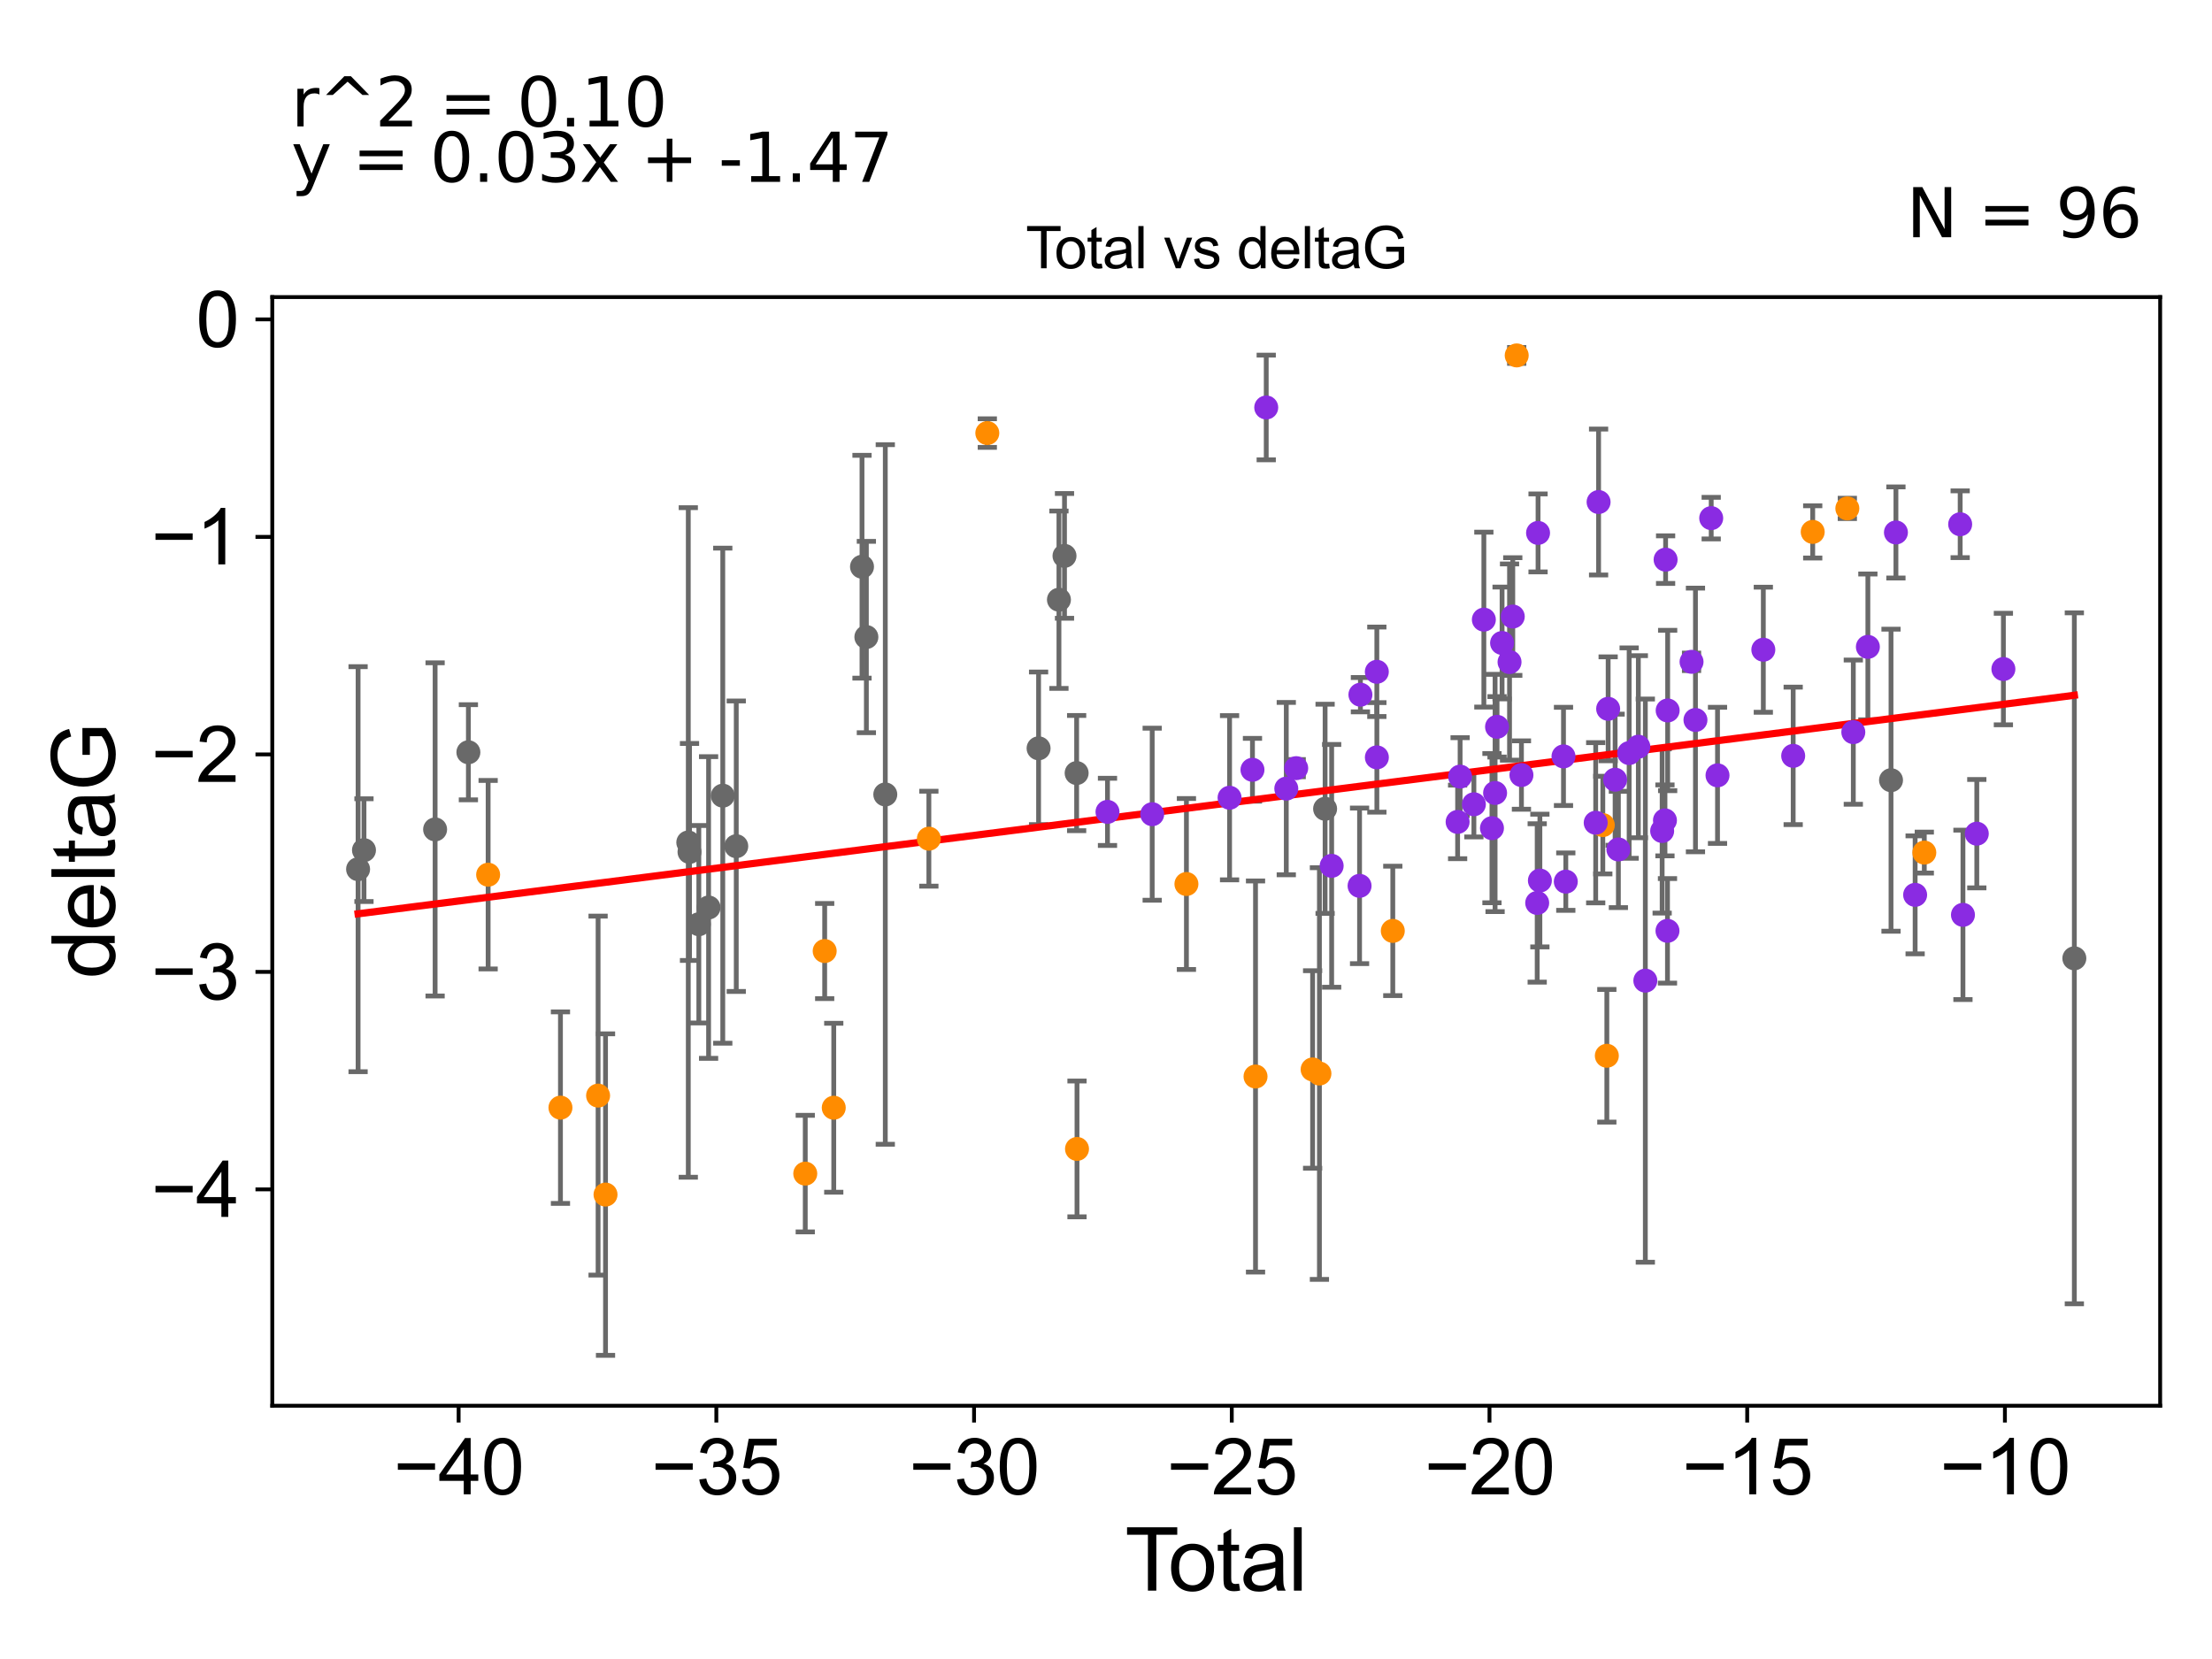 <?xml version="1.0" encoding="utf-8" standalone="no"?>
<!DOCTYPE svg PUBLIC "-//W3C//DTD SVG 1.1//EN"
  "http://www.w3.org/Graphics/SVG/1.1/DTD/svg11.dtd">
<svg xmlns:xlink="http://www.w3.org/1999/xlink" width="460.8pt" height="345.6pt" viewBox="0 0 460.8 345.6" xmlns="http://www.w3.org/2000/svg" version="1.1">
 <defs>
  <style type="text/css">*{stroke-linejoin: round; stroke-linecap: butt}</style>
 </defs>
 <g id="figure_1">
  <g id="patch_1">
   <path d="M 0 345.6 
L 460.8 345.6 
L 460.8 0 
L 0 0 
z
" style="fill: #ffffff"/>
  </g>
  <g id="axes_1">
   <g id="patch_2">
    <path d="M 56.72 292.84 
L 450 292.84 
L 450 61.886 
L 56.72 61.886 
z
" style="fill: #ffffff"/>
   </g>
   <g id="PathCollection_1">
    <defs>
     <path id="md333f53cae" d="M 0 1.118 
C 0.297 1.118 0.581 1 0.791 0.791 
C 1 0.581 1.118 0.297 1.118 0 
C 1.118 -0.297 1 -0.581 0.791 -0.791 
C 0.581 -1 0.297 -1.118 0 -1.118 
C -0.297 -1.118 -0.581 -1 -0.791 -0.791 
C -1 -0.581 -1.118 -0.297 -1.118 0 
C -1.118 0.297 -1 0.581 -0.791 0.791 
C -0.581 1 -0.297 1.118 0 1.118 
z
" style="stroke: #696969"/>
    </defs>
    <g clip-path="url(#p0810610e45)">
     <use xlink:href="#md333f53cae" x="74.596" y="181.066" style="fill: #696969; stroke: #696969"/>
     <use xlink:href="#md333f53cae" x="75.823" y="177.103" style="fill: #696969; stroke: #696969"/>
     <use xlink:href="#md333f53cae" x="90.641" y="172.78" style="fill: #696969; stroke: #696969"/>
     <use xlink:href="#md333f53cae" x="97.574" y="156.709" style="fill: #696969; stroke: #696969"/>
     <use xlink:href="#md333f53cae" x="143.384" y="175.497" style="fill: #696969; stroke: #696969"/>
     <use xlink:href="#md333f53cae" x="143.638" y="177.476" style="fill: #696969; stroke: #696969"/>
     <use xlink:href="#md333f53cae" x="145.58" y="192.537" style="fill: #696969; stroke: #696969"/>
     <use xlink:href="#md333f53cae" x="147.613" y="189.047" style="fill: #696969; stroke: #696969"/>
     <use xlink:href="#md333f53cae" x="150.567" y="165.753" style="fill: #696969; stroke: #696969"/>
     <use xlink:href="#md333f53cae" x="153.376" y="176.279" style="fill: #696969; stroke: #696969"/>
     <use xlink:href="#md333f53cae" x="179.571" y="118.06" style="fill: #696969; stroke: #696969"/>
     <use xlink:href="#md333f53cae" x="180.481" y="132.706" style="fill: #696969; stroke: #696969"/>
     <use xlink:href="#md333f53cae" x="184.423" y="165.5" style="fill: #696969; stroke: #696969"/>
     <use xlink:href="#md333f53cae" x="216.357" y="155.888" style="fill: #696969; stroke: #696969"/>
     <use xlink:href="#md333f53cae" x="220.597" y="124.932" style="fill: #696969; stroke: #696969"/>
     <use xlink:href="#md333f53cae" x="221.756" y="115.802" style="fill: #696969; stroke: #696969"/>
     <use xlink:href="#md333f53cae" x="224.284" y="161.044" style="fill: #696969; stroke: #696969"/>
     <use xlink:href="#md333f53cae" x="276.043" y="168.485" style="fill: #696969; stroke: #696969"/>
     <use xlink:href="#md333f53cae" x="393.934" y="162.529" style="fill: #696969; stroke: #696969"/>
     <use xlink:href="#md333f53cae" x="432.124" y="199.634" style="fill: #696969; stroke: #696969"/>
    </g>
   </g>
   <g id="PathCollection_2">
    <defs>
     <path id="m568d039c8e" d="M 0 1.118 
C 0.297 1.118 0.581 1 0.791 0.791 
C 1 0.581 1.118 0.297 1.118 0 
C 1.118 -0.297 1 -0.581 0.791 -0.791 
C 0.581 -1 0.297 -1.118 0 -1.118 
C -0.297 -1.118 -0.581 -1 -0.791 -0.791 
C -1 -0.581 -1.118 -0.297 -1.118 0 
C -1.118 0.297 -1 0.581 -0.791 0.791 
C -0.581 1 -0.297 1.118 0 1.118 
z
" style="stroke: #ff8c00"/>
    </defs>
    <g clip-path="url(#p0810610e45)">
     <use xlink:href="#m568d039c8e" x="101.687" y="182.217" style="fill: #ff8c00; stroke: #ff8c00"/>
     <use xlink:href="#m568d039c8e" x="116.753" y="230.742" style="fill: #ff8c00; stroke: #ff8c00"/>
     <use xlink:href="#m568d039c8e" x="124.594" y="228.233" style="fill: #ff8c00; stroke: #ff8c00"/>
     <use xlink:href="#m568d039c8e" x="126.141" y="248.855" style="fill: #ff8c00; stroke: #ff8c00"/>
     <use xlink:href="#m568d039c8e" x="167.75" y="244.486" style="fill: #ff8c00; stroke: #ff8c00"/>
     <use xlink:href="#m568d039c8e" x="171.797" y="198.117" style="fill: #ff8c00; stroke: #ff8c00"/>
     <use xlink:href="#m568d039c8e" x="173.686" y="230.759" style="fill: #ff8c00; stroke: #ff8c00"/>
     <use xlink:href="#m568d039c8e" x="193.501" y="174.712" style="fill: #ff8c00; stroke: #ff8c00"/>
     <use xlink:href="#m568d039c8e" x="205.676" y="90.215" style="fill: #ff8c00; stroke: #ff8c00"/>
     <use xlink:href="#m568d039c8e" x="224.36" y="239.342" style="fill: #ff8c00; stroke: #ff8c00"/>
     <use xlink:href="#m568d039c8e" x="247.154" y="184.156" style="fill: #ff8c00; stroke: #ff8c00"/>
     <use xlink:href="#m568d039c8e" x="261.549" y="224.257" style="fill: #ff8c00; stroke: #ff8c00"/>
     <use xlink:href="#m568d039c8e" x="273.442" y="222.786" style="fill: #ff8c00; stroke: #ff8c00"/>
     <use xlink:href="#m568d039c8e" x="274.86" y="223.638" style="fill: #ff8c00; stroke: #ff8c00"/>
     <use xlink:href="#m568d039c8e" x="290.144" y="193.925" style="fill: #ff8c00; stroke: #ff8c00"/>
     <use xlink:href="#m568d039c8e" x="315.958" y="74.04" style="fill: #ff8c00; stroke: #ff8c00"/>
     <use xlink:href="#m568d039c8e" x="333.894" y="171.882" style="fill: #ff8c00; stroke: #ff8c00"/>
     <use xlink:href="#m568d039c8e" x="334.733" y="219.937" style="fill: #ff8c00; stroke: #ff8c00"/>
     <use xlink:href="#m568d039c8e" x="377.622" y="110.804" style="fill: #ff8c00; stroke: #ff8c00"/>
     <use xlink:href="#m568d039c8e" x="384.835" y="105.913" style="fill: #ff8c00; stroke: #ff8c00"/>
     <use xlink:href="#m568d039c8e" x="400.868" y="177.61" style="fill: #ff8c00; stroke: #ff8c00"/>
    </g>
   </g>
   <g id="PathCollection_3">
    <defs>
     <path id="m3268d0635d" d="M 0 1.118 
C 0.297 1.118 0.581 1 0.791 0.791 
C 1 0.581 1.118 0.297 1.118 0 
C 1.118 -0.297 1 -0.581 0.791 -0.791 
C 0.581 -1 0.297 -1.118 0 -1.118 
C -0.297 -1.118 -0.581 -1 -0.791 -0.791 
C -1 -0.581 -1.118 -0.297 -1.118 0 
C -1.118 0.297 -1 0.581 -0.791 0.791 
C -0.581 1 -0.297 1.118 0 1.118 
z
" style="stroke: #8a2be2"/>
    </defs>
    <g clip-path="url(#p0810610e45)">
     <use xlink:href="#m3268d0635d" x="230.711" y="169.127" style="fill: #8a2be2; stroke: #8a2be2"/>
     <use xlink:href="#m3268d0635d" x="240.023" y="169.614" style="fill: #8a2be2; stroke: #8a2be2"/>
     <use xlink:href="#m3268d0635d" x="256.142" y="166.183" style="fill: #8a2be2; stroke: #8a2be2"/>
     <use xlink:href="#m3268d0635d" x="260.912" y="160.359" style="fill: #8a2be2; stroke: #8a2be2"/>
     <use xlink:href="#m3268d0635d" x="263.779" y="84.887" style="fill: #8a2be2; stroke: #8a2be2"/>
     <use xlink:href="#m3268d0635d" x="267.957" y="164.283" style="fill: #8a2be2; stroke: #8a2be2"/>
     <use xlink:href="#m3268d0635d" x="270.024" y="160.02" style="fill: #8a2be2; stroke: #8a2be2"/>
     <use xlink:href="#m3268d0635d" x="277.408" y="180.373" style="fill: #8a2be2; stroke: #8a2be2"/>
     <use xlink:href="#m3268d0635d" x="283.223" y="184.539" style="fill: #8a2be2; stroke: #8a2be2"/>
     <use xlink:href="#m3268d0635d" x="283.399" y="144.716" style="fill: #8a2be2; stroke: #8a2be2"/>
     <use xlink:href="#m3268d0635d" x="286.819" y="139.946" style="fill: #8a2be2; stroke: #8a2be2"/>
     <use xlink:href="#m3268d0635d" x="286.827" y="157.775" style="fill: #8a2be2; stroke: #8a2be2"/>
     <use xlink:href="#m3268d0635d" x="303.649" y="171.22" style="fill: #8a2be2; stroke: #8a2be2"/>
     <use xlink:href="#m3268d0635d" x="304.168" y="161.783" style="fill: #8a2be2; stroke: #8a2be2"/>
     <use xlink:href="#m3268d0635d" x="307.04" y="167.545" style="fill: #8a2be2; stroke: #8a2be2"/>
     <use xlink:href="#m3268d0635d" x="309.114" y="129.08" style="fill: #8a2be2; stroke: #8a2be2"/>
     <use xlink:href="#m3268d0635d" x="310.803" y="172.52" style="fill: #8a2be2; stroke: #8a2be2"/>
     <use xlink:href="#m3268d0635d" x="311.454" y="165.189" style="fill: #8a2be2; stroke: #8a2be2"/>
     <use xlink:href="#m3268d0635d" x="311.862" y="151.41" style="fill: #8a2be2; stroke: #8a2be2"/>
     <use xlink:href="#m3268d0635d" x="312.91" y="133.944" style="fill: #8a2be2; stroke: #8a2be2"/>
     <use xlink:href="#m3268d0635d" x="314.464" y="137.919" style="fill: #8a2be2; stroke: #8a2be2"/>
     <use xlink:href="#m3268d0635d" x="315.138" y="128.437" style="fill: #8a2be2; stroke: #8a2be2"/>
     <use xlink:href="#m3268d0635d" x="316.945" y="161.456" style="fill: #8a2be2; stroke: #8a2be2"/>
     <use xlink:href="#m3268d0635d" x="320.226" y="188.1" style="fill: #8a2be2; stroke: #8a2be2"/>
     <use xlink:href="#m3268d0635d" x="320.405" y="111.016" style="fill: #8a2be2; stroke: #8a2be2"/>
     <use xlink:href="#m3268d0635d" x="320.787" y="183.435" style="fill: #8a2be2; stroke: #8a2be2"/>
     <use xlink:href="#m3268d0635d" x="325.705" y="157.575" style="fill: #8a2be2; stroke: #8a2be2"/>
     <use xlink:href="#m3268d0635d" x="326.185" y="183.66" style="fill: #8a2be2; stroke: #8a2be2"/>
     <use xlink:href="#m3268d0635d" x="332.413" y="171.395" style="fill: #8a2be2; stroke: #8a2be2"/>
     <use xlink:href="#m3268d0635d" x="333.016" y="104.581" style="fill: #8a2be2; stroke: #8a2be2"/>
     <use xlink:href="#m3268d0635d" x="335.007" y="147.659" style="fill: #8a2be2; stroke: #8a2be2"/>
     <use xlink:href="#m3268d0635d" x="336.459" y="162.427" style="fill: #8a2be2; stroke: #8a2be2"/>
     <use xlink:href="#m3268d0635d" x="337.139" y="176.957" style="fill: #8a2be2; stroke: #8a2be2"/>
     <use xlink:href="#m3268d0635d" x="339.382" y="156.88" style="fill: #8a2be2; stroke: #8a2be2"/>
     <use xlink:href="#m3268d0635d" x="341.297" y="155.555" style="fill: #8a2be2; stroke: #8a2be2"/>
     <use xlink:href="#m3268d0635d" x="342.753" y="204.285" style="fill: #8a2be2; stroke: #8a2be2"/>
     <use xlink:href="#m3268d0635d" x="346.257" y="173.113" style="fill: #8a2be2; stroke: #8a2be2"/>
     <use xlink:href="#m3268d0635d" x="346.841" y="170.899" style="fill: #8a2be2; stroke: #8a2be2"/>
     <use xlink:href="#m3268d0635d" x="346.976" y="116.583" style="fill: #8a2be2; stroke: #8a2be2"/>
     <use xlink:href="#m3268d0635d" x="347.367" y="193.912" style="fill: #8a2be2; stroke: #8a2be2"/>
     <use xlink:href="#m3268d0635d" x="347.405" y="148.005" style="fill: #8a2be2; stroke: #8a2be2"/>
     <use xlink:href="#m3268d0635d" x="352.38" y="137.868" style="fill: #8a2be2; stroke: #8a2be2"/>
     <use xlink:href="#m3268d0635d" x="353.195" y="149.984" style="fill: #8a2be2; stroke: #8a2be2"/>
     <use xlink:href="#m3268d0635d" x="356.475" y="107.936" style="fill: #8a2be2; stroke: #8a2be2"/>
     <use xlink:href="#m3268d0635d" x="357.79" y="161.519" style="fill: #8a2be2; stroke: #8a2be2"/>
     <use xlink:href="#m3268d0635d" x="367.333" y="135.347" style="fill: #8a2be2; stroke: #8a2be2"/>
     <use xlink:href="#m3268d0635d" x="373.553" y="157.46" style="fill: #8a2be2; stroke: #8a2be2"/>
     <use xlink:href="#m3268d0635d" x="386.079" y="152.519" style="fill: #8a2be2; stroke: #8a2be2"/>
     <use xlink:href="#m3268d0635d" x="389.112" y="134.757" style="fill: #8a2be2; stroke: #8a2be2"/>
     <use xlink:href="#m3268d0635d" x="394.957" y="110.922" style="fill: #8a2be2; stroke: #8a2be2"/>
     <use xlink:href="#m3268d0635d" x="398.957" y="186.415" style="fill: #8a2be2; stroke: #8a2be2"/>
     <use xlink:href="#m3268d0635d" x="408.339" y="109.21" style="fill: #8a2be2; stroke: #8a2be2"/>
     <use xlink:href="#m3268d0635d" x="408.919" y="190.581" style="fill: #8a2be2; stroke: #8a2be2"/>
     <use xlink:href="#m3268d0635d" x="411.803" y="173.671" style="fill: #8a2be2; stroke: #8a2be2"/>
     <use xlink:href="#m3268d0635d" x="417.343" y="139.372" style="fill: #8a2be2; stroke: #8a2be2"/>
    </g>
   </g>
   <g id="matplotlib.axis_1">
    <g id="xtick_1">
     <g id="line2d_1">
      <defs>
       <path id="ma9fc09e802" d="M 0 0 
L 0 3.5 
" style="stroke: #000000; stroke-width: 0.8"/>
      </defs>
      <g>
       <use xlink:href="#ma9fc09e802" x="95.54" y="292.84" style="stroke: #000000; stroke-width: 0.8"/>
      </g>
     </g>
     <g id="text_1">
      <!-- −40 -->
      <g transform="translate(81.97 311.293)scale(0.16 -0.16)">
       <defs>
        <path id="ArialMT-2212" d="M 3381 1997 
L 356 1997 
L 356 2522 
L 3381 2522 
L 3381 1997 
z
" transform="scale(0.016)"/>
        <path id="ArialMT-34" d="M 2069 0 
L 2069 1097 
L 81 1097 
L 81 1613 
L 2172 4581 
L 2631 4581 
L 2631 1613 
L 3250 1613 
L 3250 1097 
L 2631 1097 
L 2631 0 
L 2069 0 
z
M 2069 1613 
L 2069 3678 
L 634 1613 
L 2069 1613 
z
" transform="scale(0.016)"/>
        <path id="ArialMT-30" d="M 266 2259 
Q 266 3072 433 3567 
Q 600 4063 929 4331 
Q 1259 4600 1759 4600 
Q 2128 4600 2406 4451 
Q 2684 4303 2865 4023 
Q 3047 3744 3150 3342 
Q 3253 2941 3253 2259 
Q 3253 1453 3087 958 
Q 2922 463 2592 192 
Q 2263 -78 1759 -78 
Q 1097 -78 719 397 
Q 266 969 266 2259 
z
M 844 2259 
Q 844 1131 1108 757 
Q 1372 384 1759 384 
Q 2147 384 2411 759 
Q 2675 1134 2675 2259 
Q 2675 3391 2411 3762 
Q 2147 4134 1753 4134 
Q 1366 4134 1134 3806 
Q 844 3388 844 2259 
z
" transform="scale(0.016)"/>
       </defs>
       <use xlink:href="#ArialMT-2212"/>
       <use xlink:href="#ArialMT-34" x="58.398"/>
       <use xlink:href="#ArialMT-30" x="114.014"/>
      </g>
     </g>
    </g>
    <g id="xtick_2">
     <g id="line2d_2">
      <g>
       <use xlink:href="#ma9fc09e802" x="149.226" y="292.84" style="stroke: #000000; stroke-width: 0.8"/>
      </g>
     </g>
     <g id="text_2">
      <!-- −35 -->
      <g transform="translate(135.656 311.293)scale(0.16 -0.16)">
       <defs>
        <path id="ArialMT-33" d="M 269 1209 
L 831 1284 
Q 928 806 1161 595 
Q 1394 384 1728 384 
Q 2125 384 2398 659 
Q 2672 934 2672 1341 
Q 2672 1728 2419 1979 
Q 2166 2231 1775 2231 
Q 1616 2231 1378 2169 
L 1441 2663 
Q 1497 2656 1531 2656 
Q 1891 2656 2178 2843 
Q 2466 3031 2466 3422 
Q 2466 3731 2256 3934 
Q 2047 4138 1716 4138 
Q 1388 4138 1169 3931 
Q 950 3725 888 3313 
L 325 3413 
Q 428 3978 793 4289 
Q 1159 4600 1703 4600 
Q 2078 4600 2393 4439 
Q 2709 4278 2876 4000 
Q 3044 3722 3044 3409 
Q 3044 3113 2884 2869 
Q 2725 2625 2413 2481 
Q 2819 2388 3044 2092 
Q 3269 1797 3269 1353 
Q 3269 753 2831 336 
Q 2394 -81 1725 -81 
Q 1122 -81 723 278 
Q 325 638 269 1209 
z
" transform="scale(0.016)"/>
        <path id="ArialMT-35" d="M 266 1200 
L 856 1250 
Q 922 819 1161 601 
Q 1400 384 1738 384 
Q 2144 384 2425 690 
Q 2706 997 2706 1503 
Q 2706 1984 2436 2262 
Q 2166 2541 1728 2541 
Q 1456 2541 1237 2417 
Q 1019 2294 894 2097 
L 366 2166 
L 809 4519 
L 3088 4519 
L 3088 3981 
L 1259 3981 
L 1013 2750 
Q 1425 3038 1878 3038 
Q 2478 3038 2890 2622 
Q 3303 2206 3303 1553 
Q 3303 931 2941 478 
Q 2500 -78 1738 -78 
Q 1113 -78 717 272 
Q 322 622 266 1200 
z
" transform="scale(0.016)"/>
       </defs>
       <use xlink:href="#ArialMT-2212"/>
       <use xlink:href="#ArialMT-33" x="58.398"/>
       <use xlink:href="#ArialMT-35" x="114.014"/>
      </g>
     </g>
    </g>
    <g id="xtick_3">
     <g id="line2d_3">
      <g>
       <use xlink:href="#ma9fc09e802" x="202.913" y="292.84" style="stroke: #000000; stroke-width: 0.8"/>
      </g>
     </g>
     <g id="text_3">
      <!-- −30 -->
      <g transform="translate(189.343 311.293)scale(0.16 -0.16)">
       <use xlink:href="#ArialMT-2212"/>
       <use xlink:href="#ArialMT-33" x="58.398"/>
       <use xlink:href="#ArialMT-30" x="114.014"/>
      </g>
     </g>
    </g>
    <g id="xtick_4">
     <g id="line2d_4">
      <g>
       <use xlink:href="#ma9fc09e802" x="256.6" y="292.84" style="stroke: #000000; stroke-width: 0.8"/>
      </g>
     </g>
     <g id="text_4">
      <!-- −25 -->
      <g transform="translate(243.03 311.293)scale(0.16 -0.16)">
       <defs>
        <path id="ArialMT-32" d="M 3222 541 
L 3222 0 
L 194 0 
Q 188 203 259 391 
Q 375 700 629 1000 
Q 884 1300 1366 1694 
Q 2113 2306 2375 2664 
Q 2638 3022 2638 3341 
Q 2638 3675 2398 3904 
Q 2159 4134 1775 4134 
Q 1369 4134 1125 3890 
Q 881 3647 878 3216 
L 300 3275 
Q 359 3922 746 4261 
Q 1134 4600 1788 4600 
Q 2447 4600 2831 4234 
Q 3216 3869 3216 3328 
Q 3216 3053 3103 2787 
Q 2991 2522 2730 2228 
Q 2469 1934 1863 1422 
Q 1356 997 1212 845 
Q 1069 694 975 541 
L 3222 541 
z
" transform="scale(0.016)"/>
       </defs>
       <use xlink:href="#ArialMT-2212"/>
       <use xlink:href="#ArialMT-32" x="58.398"/>
       <use xlink:href="#ArialMT-35" x="114.014"/>
      </g>
     </g>
    </g>
    <g id="xtick_5">
     <g id="line2d_5">
      <g>
       <use xlink:href="#ma9fc09e802" x="310.287" y="292.84" style="stroke: #000000; stroke-width: 0.8"/>
      </g>
     </g>
     <g id="text_5">
      <!-- −20 -->
      <g transform="translate(296.717 311.293)scale(0.16 -0.16)">
       <use xlink:href="#ArialMT-2212"/>
       <use xlink:href="#ArialMT-32" x="58.398"/>
       <use xlink:href="#ArialMT-30" x="114.014"/>
      </g>
     </g>
    </g>
    <g id="xtick_6">
     <g id="line2d_6">
      <g>
       <use xlink:href="#ma9fc09e802" x="363.974" y="292.84" style="stroke: #000000; stroke-width: 0.8"/>
      </g>
     </g>
     <g id="text_6">
      <!-- −15 -->
      <g transform="translate(350.404 311.293)scale(0.16 -0.16)">
       <defs>
        <path id="ArialMT-31" d="M 2384 0 
L 1822 0 
L 1822 3584 
Q 1619 3391 1289 3197 
Q 959 3003 697 2906 
L 697 3450 
Q 1169 3672 1522 3987 
Q 1875 4303 2022 4600 
L 2384 4600 
L 2384 0 
z
" transform="scale(0.016)"/>
       </defs>
       <use xlink:href="#ArialMT-2212"/>
       <use xlink:href="#ArialMT-31" x="58.398"/>
       <use xlink:href="#ArialMT-35" x="114.014"/>
      </g>
     </g>
    </g>
    <g id="xtick_7">
     <g id="line2d_7">
      <g>
       <use xlink:href="#ma9fc09e802" x="417.66" y="292.84" style="stroke: #000000; stroke-width: 0.8"/>
      </g>
     </g>
     <g id="text_7">
      <!-- −10 -->
      <g transform="translate(404.09 311.293)scale(0.16 -0.16)">
       <use xlink:href="#ArialMT-2212"/>
       <use xlink:href="#ArialMT-31" x="58.398"/>
       <use xlink:href="#ArialMT-30" x="114.014"/>
      </g>
     </g>
    </g>
    <g id="text_8">
     <!-- Total -->
     <g transform="translate(234.355 331.357)scale(0.18 -0.18)">
      <defs>
       <path id="ArialMT-54" d="M 1659 0 
L 1659 4041 
L 150 4041 
L 150 4581 
L 3781 4581 
L 3781 4041 
L 2266 4041 
L 2266 0 
L 1659 0 
z
" transform="scale(0.016)"/>
       <path id="ArialMT-6f" d="M 213 1659 
Q 213 2581 725 3025 
Q 1153 3394 1769 3394 
Q 2453 3394 2887 2945 
Q 3322 2497 3322 1706 
Q 3322 1066 3130 698 
Q 2938 331 2570 128 
Q 2203 -75 1769 -75 
Q 1072 -75 642 372 
Q 213 819 213 1659 
z
M 791 1659 
Q 791 1022 1069 705 
Q 1347 388 1769 388 
Q 2188 388 2466 706 
Q 2744 1025 2744 1678 
Q 2744 2294 2464 2611 
Q 2184 2928 1769 2928 
Q 1347 2928 1069 2612 
Q 791 2297 791 1659 
z
" transform="scale(0.016)"/>
       <path id="ArialMT-74" d="M 1650 503 
L 1731 6 
Q 1494 -44 1306 -44 
Q 1000 -44 831 53 
Q 663 150 594 308 
Q 525 466 525 972 
L 525 2881 
L 113 2881 
L 113 3319 
L 525 3319 
L 525 4141 
L 1084 4478 
L 1084 3319 
L 1650 3319 
L 1650 2881 
L 1084 2881 
L 1084 941 
Q 1084 700 1114 631 
Q 1144 563 1211 522 
Q 1278 481 1403 481 
Q 1497 481 1650 503 
z
" transform="scale(0.016)"/>
       <path id="ArialMT-61" d="M 2588 409 
Q 2275 144 1986 34 
Q 1697 -75 1366 -75 
Q 819 -75 525 192 
Q 231 459 231 875 
Q 231 1119 342 1320 
Q 453 1522 633 1644 
Q 813 1766 1038 1828 
Q 1203 1872 1538 1913 
Q 2219 1994 2541 2106 
Q 2544 2222 2544 2253 
Q 2544 2597 2384 2738 
Q 2169 2928 1744 2928 
Q 1347 2928 1158 2789 
Q 969 2650 878 2297 
L 328 2372 
Q 403 2725 575 2942 
Q 747 3159 1072 3276 
Q 1397 3394 1825 3394 
Q 2250 3394 2515 3294 
Q 2781 3194 2906 3042 
Q 3031 2891 3081 2659 
Q 3109 2516 3109 2141 
L 3109 1391 
Q 3109 606 3145 398 
Q 3181 191 3288 0 
L 2700 0 
Q 2613 175 2588 409 
z
M 2541 1666 
Q 2234 1541 1622 1453 
Q 1275 1403 1131 1340 
Q 988 1278 909 1158 
Q 831 1038 831 891 
Q 831 666 1001 516 
Q 1172 366 1500 366 
Q 1825 366 2078 508 
Q 2331 650 2450 897 
Q 2541 1088 2541 1459 
L 2541 1666 
z
" transform="scale(0.016)"/>
       <path id="ArialMT-6c" d="M 409 0 
L 409 4581 
L 972 4581 
L 972 0 
L 409 0 
z
" transform="scale(0.016)"/>
      </defs>
      <use xlink:href="#ArialMT-54"/>
      <use xlink:href="#ArialMT-6f" x="49.959"/>
      <use xlink:href="#ArialMT-74" x="105.574"/>
      <use xlink:href="#ArialMT-61" x="133.357"/>
      <use xlink:href="#ArialMT-6c" x="188.973"/>
     </g>
    </g>
   </g>
   <g id="matplotlib.axis_2">
    <g id="ytick_1">
     <g id="line2d_8">
      <defs>
       <path id="me78ee22ace" d="M 0 0 
L -3.5 0 
" style="stroke: #000000; stroke-width: 0.8"/>
      </defs>
      <g>
       <use xlink:href="#me78ee22ace" x="56.72" y="247.772" style="stroke: #000000; stroke-width: 0.8"/>
      </g>
     </g>
     <g id="text_9">
      <!-- −4 -->
      <g transform="translate(31.477 253.498)scale(0.16 -0.16)">
       <use xlink:href="#ArialMT-2212"/>
       <use xlink:href="#ArialMT-34" x="58.398"/>
      </g>
     </g>
    </g>
    <g id="ytick_2">
     <g id="line2d_9">
      <g>
       <use xlink:href="#me78ee22ace" x="56.72" y="202.463" style="stroke: #000000; stroke-width: 0.8"/>
      </g>
     </g>
     <g id="text_10">
      <!-- −3 -->
      <g transform="translate(31.477 208.189)scale(0.16 -0.16)">
       <use xlink:href="#ArialMT-2212"/>
       <use xlink:href="#ArialMT-33" x="58.398"/>
      </g>
     </g>
    </g>
    <g id="ytick_3">
     <g id="line2d_10">
      <g>
       <use xlink:href="#me78ee22ace" x="56.72" y="157.154" style="stroke: #000000; stroke-width: 0.8"/>
      </g>
     </g>
     <g id="text_11">
      <!-- −2 -->
      <g transform="translate(31.477 162.88)scale(0.16 -0.16)">
       <use xlink:href="#ArialMT-2212"/>
       <use xlink:href="#ArialMT-32" x="58.398"/>
      </g>
     </g>
    </g>
    <g id="ytick_4">
     <g id="line2d_11">
      <g>
       <use xlink:href="#me78ee22ace" x="56.72" y="111.845" style="stroke: #000000; stroke-width: 0.8"/>
      </g>
     </g>
     <g id="text_12">
      <!-- −1 -->
      <g transform="translate(31.477 117.571)scale(0.16 -0.16)">
       <use xlink:href="#ArialMT-2212"/>
       <use xlink:href="#ArialMT-31" x="58.398"/>
      </g>
     </g>
    </g>
    <g id="ytick_5">
     <g id="line2d_12">
      <g>
       <use xlink:href="#me78ee22ace" x="56.72" y="66.536" style="stroke: #000000; stroke-width: 0.8"/>
      </g>
     </g>
     <g id="text_13">
      <!-- 0 -->
      <g transform="translate(40.822 72.262)scale(0.16 -0.16)">
       <use xlink:href="#ArialMT-30"/>
      </g>
     </g>
    </g>
    <g id="text_14">
     <!-- deltaG -->
     <g transform="translate(23.9 203.878)rotate(-90)scale(0.18 -0.18)">
      <defs>
       <path id="ArialMT-64" d="M 2575 0 
L 2575 419 
Q 2259 -75 1647 -75 
Q 1250 -75 917 144 
Q 584 363 401 755 
Q 219 1147 219 1656 
Q 219 2153 384 2558 
Q 550 2963 881 3178 
Q 1213 3394 1622 3394 
Q 1922 3394 2156 3267 
Q 2391 3141 2538 2938 
L 2538 4581 
L 3097 4581 
L 3097 0 
L 2575 0 
z
M 797 1656 
Q 797 1019 1065 703 
Q 1334 388 1700 388 
Q 2069 388 2326 689 
Q 2584 991 2584 1609 
Q 2584 2291 2321 2609 
Q 2059 2928 1675 2928 
Q 1300 2928 1048 2622 
Q 797 2316 797 1656 
z
" transform="scale(0.016)"/>
       <path id="ArialMT-65" d="M 2694 1069 
L 3275 997 
Q 3138 488 2766 206 
Q 2394 -75 1816 -75 
Q 1088 -75 661 373 
Q 234 822 234 1631 
Q 234 2469 665 2931 
Q 1097 3394 1784 3394 
Q 2450 3394 2872 2941 
Q 3294 2488 3294 1666 
Q 3294 1616 3291 1516 
L 816 1516 
Q 847 969 1125 678 
Q 1403 388 1819 388 
Q 2128 388 2347 550 
Q 2566 713 2694 1069 
z
M 847 1978 
L 2700 1978 
Q 2663 2397 2488 2606 
Q 2219 2931 1791 2931 
Q 1403 2931 1139 2672 
Q 875 2413 847 1978 
z
" transform="scale(0.016)"/>
       <path id="ArialMT-47" d="M 2638 1797 
L 2638 2334 
L 4578 2338 
L 4578 638 
Q 4131 281 3656 101 
Q 3181 -78 2681 -78 
Q 2006 -78 1454 211 
Q 903 500 622 1047 
Q 341 1594 341 2269 
Q 341 2938 620 3517 
Q 900 4097 1425 4378 
Q 1950 4659 2634 4659 
Q 3131 4659 3532 4498 
Q 3934 4338 4162 4050 
Q 4391 3763 4509 3300 
L 3963 3150 
Q 3859 3500 3706 3700 
Q 3553 3900 3268 4020 
Q 2984 4141 2638 4141 
Q 2222 4141 1919 4014 
Q 1616 3888 1430 3681 
Q 1244 3475 1141 3228 
Q 966 2803 966 2306 
Q 966 1694 1177 1281 
Q 1388 869 1791 669 
Q 2194 469 2647 469 
Q 3041 469 3416 620 
Q 3791 772 3984 944 
L 3984 1797 
L 2638 1797 
z
" transform="scale(0.016)"/>
      </defs>
      <use xlink:href="#ArialMT-64"/>
      <use xlink:href="#ArialMT-65" x="55.615"/>
      <use xlink:href="#ArialMT-6c" x="111.23"/>
      <use xlink:href="#ArialMT-74" x="133.447"/>
      <use xlink:href="#ArialMT-61" x="161.23"/>
      <use xlink:href="#ArialMT-47" x="216.846"/>
     </g>
    </g>
   </g>
   <g id="LineCollection_1">
    <path d="M 74.596 223.251 
L 74.596 138.881 
" clip-path="url(#p0810610e45)" style="fill: none; stroke: #696969"/>
    <path d="M 75.823 187.806 
L 75.823 166.4 
" clip-path="url(#p0810610e45)" style="fill: none; stroke: #696969"/>
    <path d="M 90.641 207.483 
L 90.641 138.077 
" clip-path="url(#p0810610e45)" style="fill: none; stroke: #696969"/>
    <path d="M 97.574 166.616 
L 97.574 146.801 
" clip-path="url(#p0810610e45)" style="fill: none; stroke: #696969"/>
    <path d="M 143.384 245.24 
L 143.384 105.754 
" clip-path="url(#p0810610e45)" style="fill: none; stroke: #696969"/>
    <path d="M 143.638 200.076 
L 143.638 154.876 
" clip-path="url(#p0810610e45)" style="fill: none; stroke: #696969"/>
    <path d="M 145.58 213.104 
L 145.58 171.97 
" clip-path="url(#p0810610e45)" style="fill: none; stroke: #696969"/>
    <path d="M 147.613 220.47 
L 147.613 157.624 
" clip-path="url(#p0810610e45)" style="fill: none; stroke: #696969"/>
    <path d="M 150.567 217.323 
L 150.567 114.184 
" clip-path="url(#p0810610e45)" style="fill: none; stroke: #696969"/>
    <path d="M 153.376 206.535 
L 153.376 146.023 
" clip-path="url(#p0810610e45)" style="fill: none; stroke: #696969"/>
    <path d="M 179.571 141.268 
L 179.571 94.852 
" clip-path="url(#p0810610e45)" style="fill: none; stroke: #696969"/>
    <path d="M 180.481 152.635 
L 180.481 112.777 
" clip-path="url(#p0810610e45)" style="fill: none; stroke: #696969"/>
    <path d="M 184.423 238.366 
L 184.423 92.633 
" clip-path="url(#p0810610e45)" style="fill: none; stroke: #696969"/>
    <path d="M 216.357 171.784 
L 216.357 139.991 
" clip-path="url(#p0810610e45)" style="fill: none; stroke: #696969"/>
    <path d="M 220.597 143.41 
L 220.597 106.454 
" clip-path="url(#p0810610e45)" style="fill: none; stroke: #696969"/>
    <path d="M 221.756 128.796 
L 221.756 102.807 
" clip-path="url(#p0810610e45)" style="fill: none; stroke: #696969"/>
    <path d="M 224.284 173.045 
L 224.284 149.044 
" clip-path="url(#p0810610e45)" style="fill: none; stroke: #696969"/>
    <path d="M 276.043 190.273 
L 276.043 146.698 
" clip-path="url(#p0810610e45)" style="fill: none; stroke: #696969"/>
    <path d="M 393.934 193.991 
L 393.934 131.067 
" clip-path="url(#p0810610e45)" style="fill: none; stroke: #696969"/>
    <path d="M 432.124 271.601 
L 432.124 127.668 
" clip-path="url(#p0810610e45)" style="fill: none; stroke: #696969"/>
   </g>
   <g id="line2d_13">
    <defs>
     <path id="m08426e23d3" d="M 2 0 
L -2 -0 
" style="stroke: #696969"/>
    </defs>
    <g clip-path="url(#p0810610e45)">
     <use xlink:href="#m08426e23d3" x="74.596" y="223.251" style="fill: #696969; stroke: #696969"/>
     <use xlink:href="#m08426e23d3" x="75.823" y="187.806" style="fill: #696969; stroke: #696969"/>
     <use xlink:href="#m08426e23d3" x="90.641" y="207.483" style="fill: #696969; stroke: #696969"/>
     <use xlink:href="#m08426e23d3" x="97.574" y="166.616" style="fill: #696969; stroke: #696969"/>
     <use xlink:href="#m08426e23d3" x="143.384" y="245.24" style="fill: #696969; stroke: #696969"/>
     <use xlink:href="#m08426e23d3" x="143.638" y="200.076" style="fill: #696969; stroke: #696969"/>
     <use xlink:href="#m08426e23d3" x="145.58" y="213.104" style="fill: #696969; stroke: #696969"/>
     <use xlink:href="#m08426e23d3" x="147.613" y="220.47" style="fill: #696969; stroke: #696969"/>
     <use xlink:href="#m08426e23d3" x="150.567" y="217.323" style="fill: #696969; stroke: #696969"/>
     <use xlink:href="#m08426e23d3" x="153.376" y="206.535" style="fill: #696969; stroke: #696969"/>
     <use xlink:href="#m08426e23d3" x="179.571" y="141.268" style="fill: #696969; stroke: #696969"/>
     <use xlink:href="#m08426e23d3" x="180.481" y="152.635" style="fill: #696969; stroke: #696969"/>
     <use xlink:href="#m08426e23d3" x="184.423" y="238.366" style="fill: #696969; stroke: #696969"/>
     <use xlink:href="#m08426e23d3" x="216.357" y="171.784" style="fill: #696969; stroke: #696969"/>
     <use xlink:href="#m08426e23d3" x="220.597" y="143.41" style="fill: #696969; stroke: #696969"/>
     <use xlink:href="#m08426e23d3" x="221.756" y="128.796" style="fill: #696969; stroke: #696969"/>
     <use xlink:href="#m08426e23d3" x="224.284" y="173.045" style="fill: #696969; stroke: #696969"/>
     <use xlink:href="#m08426e23d3" x="276.043" y="190.273" style="fill: #696969; stroke: #696969"/>
     <use xlink:href="#m08426e23d3" x="393.934" y="193.991" style="fill: #696969; stroke: #696969"/>
     <use xlink:href="#m08426e23d3" x="432.124" y="271.601" style="fill: #696969; stroke: #696969"/>
    </g>
   </g>
   <g id="line2d_14">
    <g clip-path="url(#p0810610e45)">
     <use xlink:href="#m08426e23d3" x="74.596" y="138.881" style="fill: #696969; stroke: #696969"/>
     <use xlink:href="#m08426e23d3" x="75.823" y="166.4" style="fill: #696969; stroke: #696969"/>
     <use xlink:href="#m08426e23d3" x="90.641" y="138.077" style="fill: #696969; stroke: #696969"/>
     <use xlink:href="#m08426e23d3" x="97.574" y="146.801" style="fill: #696969; stroke: #696969"/>
     <use xlink:href="#m08426e23d3" x="143.384" y="105.754" style="fill: #696969; stroke: #696969"/>
     <use xlink:href="#m08426e23d3" x="143.638" y="154.876" style="fill: #696969; stroke: #696969"/>
     <use xlink:href="#m08426e23d3" x="145.58" y="171.97" style="fill: #696969; stroke: #696969"/>
     <use xlink:href="#m08426e23d3" x="147.613" y="157.624" style="fill: #696969; stroke: #696969"/>
     <use xlink:href="#m08426e23d3" x="150.567" y="114.184" style="fill: #696969; stroke: #696969"/>
     <use xlink:href="#m08426e23d3" x="153.376" y="146.023" style="fill: #696969; stroke: #696969"/>
     <use xlink:href="#m08426e23d3" x="179.571" y="94.852" style="fill: #696969; stroke: #696969"/>
     <use xlink:href="#m08426e23d3" x="180.481" y="112.777" style="fill: #696969; stroke: #696969"/>
     <use xlink:href="#m08426e23d3" x="184.423" y="92.633" style="fill: #696969; stroke: #696969"/>
     <use xlink:href="#m08426e23d3" x="216.357" y="139.991" style="fill: #696969; stroke: #696969"/>
     <use xlink:href="#m08426e23d3" x="220.597" y="106.454" style="fill: #696969; stroke: #696969"/>
     <use xlink:href="#m08426e23d3" x="221.756" y="102.807" style="fill: #696969; stroke: #696969"/>
     <use xlink:href="#m08426e23d3" x="224.284" y="149.044" style="fill: #696969; stroke: #696969"/>
     <use xlink:href="#m08426e23d3" x="276.043" y="146.698" style="fill: #696969; stroke: #696969"/>
     <use xlink:href="#m08426e23d3" x="393.934" y="131.067" style="fill: #696969; stroke: #696969"/>
     <use xlink:href="#m08426e23d3" x="432.124" y="127.668" style="fill: #696969; stroke: #696969"/>
    </g>
   </g>
   <g id="LineCollection_2">
    <path d="M 101.687 201.853 
L 101.687 162.581 
" clip-path="url(#p0810610e45)" style="fill: none; stroke: #696969"/>
    <path d="M 116.753 250.69 
L 116.753 210.795 
" clip-path="url(#p0810610e45)" style="fill: none; stroke: #696969"/>
    <path d="M 124.594 265.62 
L 124.594 190.846 
" clip-path="url(#p0810610e45)" style="fill: none; stroke: #696969"/>
    <path d="M 126.141 282.342 
L 126.141 215.368 
" clip-path="url(#p0810610e45)" style="fill: none; stroke: #696969"/>
    <path d="M 167.75 256.63 
L 167.75 232.343 
" clip-path="url(#p0810610e45)" style="fill: none; stroke: #696969"/>
    <path d="M 171.797 208.027 
L 171.797 188.208 
" clip-path="url(#p0810610e45)" style="fill: none; stroke: #696969"/>
    <path d="M 173.686 248.355 
L 173.686 213.164 
" clip-path="url(#p0810610e45)" style="fill: none; stroke: #696969"/>
    <path d="M 193.501 184.604 
L 193.501 164.821 
" clip-path="url(#p0810610e45)" style="fill: none; stroke: #696969"/>
    <path d="M 205.676 93.195 
L 205.676 87.235 
" clip-path="url(#p0810610e45)" style="fill: none; stroke: #696969"/>
    <path d="M 224.36 253.488 
L 224.36 225.196 
" clip-path="url(#p0810610e45)" style="fill: none; stroke: #696969"/>
    <path d="M 247.154 201.962 
L 247.154 166.35 
" clip-path="url(#p0810610e45)" style="fill: none; stroke: #696969"/>
    <path d="M 261.549 264.994 
L 261.549 183.52 
" clip-path="url(#p0810610e45)" style="fill: none; stroke: #696969"/>
    <path d="M 273.442 243.357 
L 273.442 202.216 
" clip-path="url(#p0810610e45)" style="fill: none; stroke: #696969"/>
    <path d="M 274.86 266.518 
L 274.86 180.757 
" clip-path="url(#p0810610e45)" style="fill: none; stroke: #696969"/>
    <path d="M 290.144 207.407 
L 290.144 180.442 
" clip-path="url(#p0810610e45)" style="fill: none; stroke: #696969"/>
    <path d="M 315.958 75.696 
L 315.958 72.384 
" clip-path="url(#p0810610e45)" style="fill: none; stroke: #696969"/>
    <path d="M 333.894 182.054 
L 333.894 161.711 
" clip-path="url(#p0810610e45)" style="fill: none; stroke: #696969"/>
    <path d="M 334.733 233.754 
L 334.733 206.119 
" clip-path="url(#p0810610e45)" style="fill: none; stroke: #696969"/>
    <path d="M 377.622 116.244 
L 377.622 105.364 
" clip-path="url(#p0810610e45)" style="fill: none; stroke: #696969"/>
    <path d="M 384.835 108.029 
L 384.835 103.797 
" clip-path="url(#p0810610e45)" style="fill: none; stroke: #696969"/>
    <path d="M 400.868 181.874 
L 400.868 173.346 
" clip-path="url(#p0810610e45)" style="fill: none; stroke: #696969"/>
   </g>
   <g id="line2d_15">
    <g clip-path="url(#p0810610e45)">
     <use xlink:href="#m08426e23d3" x="101.687" y="201.853" style="fill: #696969; stroke: #696969"/>
     <use xlink:href="#m08426e23d3" x="116.753" y="250.69" style="fill: #696969; stroke: #696969"/>
     <use xlink:href="#m08426e23d3" x="124.594" y="265.62" style="fill: #696969; stroke: #696969"/>
     <use xlink:href="#m08426e23d3" x="126.141" y="282.342" style="fill: #696969; stroke: #696969"/>
     <use xlink:href="#m08426e23d3" x="167.75" y="256.63" style="fill: #696969; stroke: #696969"/>
     <use xlink:href="#m08426e23d3" x="171.797" y="208.027" style="fill: #696969; stroke: #696969"/>
     <use xlink:href="#m08426e23d3" x="173.686" y="248.355" style="fill: #696969; stroke: #696969"/>
     <use xlink:href="#m08426e23d3" x="193.501" y="184.604" style="fill: #696969; stroke: #696969"/>
     <use xlink:href="#m08426e23d3" x="205.676" y="93.195" style="fill: #696969; stroke: #696969"/>
     <use xlink:href="#m08426e23d3" x="224.36" y="253.488" style="fill: #696969; stroke: #696969"/>
     <use xlink:href="#m08426e23d3" x="247.154" y="201.962" style="fill: #696969; stroke: #696969"/>
     <use xlink:href="#m08426e23d3" x="261.549" y="264.994" style="fill: #696969; stroke: #696969"/>
     <use xlink:href="#m08426e23d3" x="273.442" y="243.357" style="fill: #696969; stroke: #696969"/>
     <use xlink:href="#m08426e23d3" x="274.86" y="266.518" style="fill: #696969; stroke: #696969"/>
     <use xlink:href="#m08426e23d3" x="290.144" y="207.407" style="fill: #696969; stroke: #696969"/>
     <use xlink:href="#m08426e23d3" x="315.958" y="75.696" style="fill: #696969; stroke: #696969"/>
     <use xlink:href="#m08426e23d3" x="333.894" y="182.054" style="fill: #696969; stroke: #696969"/>
     <use xlink:href="#m08426e23d3" x="334.733" y="233.754" style="fill: #696969; stroke: #696969"/>
     <use xlink:href="#m08426e23d3" x="377.622" y="116.244" style="fill: #696969; stroke: #696969"/>
     <use xlink:href="#m08426e23d3" x="384.835" y="108.029" style="fill: #696969; stroke: #696969"/>
     <use xlink:href="#m08426e23d3" x="400.868" y="181.874" style="fill: #696969; stroke: #696969"/>
    </g>
   </g>
   <g id="line2d_16">
    <g clip-path="url(#p0810610e45)">
     <use xlink:href="#m08426e23d3" x="101.687" y="162.581" style="fill: #696969; stroke: #696969"/>
     <use xlink:href="#m08426e23d3" x="116.753" y="210.795" style="fill: #696969; stroke: #696969"/>
     <use xlink:href="#m08426e23d3" x="124.594" y="190.846" style="fill: #696969; stroke: #696969"/>
     <use xlink:href="#m08426e23d3" x="126.141" y="215.368" style="fill: #696969; stroke: #696969"/>
     <use xlink:href="#m08426e23d3" x="167.75" y="232.343" style="fill: #696969; stroke: #696969"/>
     <use xlink:href="#m08426e23d3" x="171.797" y="188.208" style="fill: #696969; stroke: #696969"/>
     <use xlink:href="#m08426e23d3" x="173.686" y="213.164" style="fill: #696969; stroke: #696969"/>
     <use xlink:href="#m08426e23d3" x="193.501" y="164.821" style="fill: #696969; stroke: #696969"/>
     <use xlink:href="#m08426e23d3" x="205.676" y="87.235" style="fill: #696969; stroke: #696969"/>
     <use xlink:href="#m08426e23d3" x="224.36" y="225.196" style="fill: #696969; stroke: #696969"/>
     <use xlink:href="#m08426e23d3" x="247.154" y="166.35" style="fill: #696969; stroke: #696969"/>
     <use xlink:href="#m08426e23d3" x="261.549" y="183.52" style="fill: #696969; stroke: #696969"/>
     <use xlink:href="#m08426e23d3" x="273.442" y="202.216" style="fill: #696969; stroke: #696969"/>
     <use xlink:href="#m08426e23d3" x="274.86" y="180.757" style="fill: #696969; stroke: #696969"/>
     <use xlink:href="#m08426e23d3" x="290.144" y="180.442" style="fill: #696969; stroke: #696969"/>
     <use xlink:href="#m08426e23d3" x="315.958" y="72.384" style="fill: #696969; stroke: #696969"/>
     <use xlink:href="#m08426e23d3" x="333.894" y="161.711" style="fill: #696969; stroke: #696969"/>
     <use xlink:href="#m08426e23d3" x="334.733" y="206.119" style="fill: #696969; stroke: #696969"/>
     <use xlink:href="#m08426e23d3" x="377.622" y="105.364" style="fill: #696969; stroke: #696969"/>
     <use xlink:href="#m08426e23d3" x="384.835" y="103.797" style="fill: #696969; stroke: #696969"/>
     <use xlink:href="#m08426e23d3" x="400.868" y="173.346" style="fill: #696969; stroke: #696969"/>
    </g>
   </g>
   <g id="LineCollection_3">
    <path d="M 230.711 176.126 
L 230.711 162.128 
" clip-path="url(#p0810610e45)" style="fill: none; stroke: #696969"/>
    <path d="M 240.023 187.53 
L 240.023 151.697 
" clip-path="url(#p0810610e45)" style="fill: none; stroke: #696969"/>
    <path d="M 256.142 183.29 
L 256.142 149.076 
" clip-path="url(#p0810610e45)" style="fill: none; stroke: #696969"/>
    <path d="M 260.912 166.904 
L 260.912 153.814 
" clip-path="url(#p0810610e45)" style="fill: none; stroke: #696969"/>
    <path d="M 263.779 95.791 
L 263.779 73.982 
" clip-path="url(#p0810610e45)" style="fill: none; stroke: #696969"/>
    <path d="M 267.957 182.232 
L 267.957 146.334 
" clip-path="url(#p0810610e45)" style="fill: none; stroke: #696969"/>
    <path d="M 270.024 161.808 
L 270.024 158.233 
" clip-path="url(#p0810610e45)" style="fill: none; stroke: #696969"/>
    <path d="M 277.408 205.657 
L 277.408 155.089 
" clip-path="url(#p0810610e45)" style="fill: none; stroke: #696969"/>
    <path d="M 283.223 200.746 
L 283.223 168.332 
" clip-path="url(#p0810610e45)" style="fill: none; stroke: #696969"/>
    <path d="M 283.399 148.291 
L 283.399 141.14 
" clip-path="url(#p0810610e45)" style="fill: none; stroke: #696969"/>
    <path d="M 286.819 149.263 
L 286.819 130.629 
" clip-path="url(#p0810610e45)" style="fill: none; stroke: #696969"/>
    <path d="M 286.827 169.184 
L 286.827 146.365 
" clip-path="url(#p0810610e45)" style="fill: none; stroke: #696969"/>
    <path d="M 303.649 178.88 
L 303.649 163.56 
" clip-path="url(#p0810610e45)" style="fill: none; stroke: #696969"/>
    <path d="M 304.168 169.892 
L 304.168 153.674 
" clip-path="url(#p0810610e45)" style="fill: none; stroke: #696969"/>
    <path d="M 307.04 174.35 
L 307.04 160.741 
" clip-path="url(#p0810610e45)" style="fill: none; stroke: #696969"/>
    <path d="M 309.114 147.296 
L 309.114 110.864 
" clip-path="url(#p0810610e45)" style="fill: none; stroke: #696969"/>
    <path d="M 310.803 188.065 
L 310.803 156.974 
" clip-path="url(#p0810610e45)" style="fill: none; stroke: #696969"/>
    <path d="M 311.454 189.902 
L 311.454 140.476 
" clip-path="url(#p0810610e45)" style="fill: none; stroke: #696969"/>
    <path d="M 311.862 157.703 
L 311.862 145.116 
" clip-path="url(#p0810610e45)" style="fill: none; stroke: #696969"/>
    <path d="M 312.91 145.592 
L 312.91 122.295 
" clip-path="url(#p0810610e45)" style="fill: none; stroke: #696969"/>
    <path d="M 314.464 158.357 
L 314.464 117.48 
" clip-path="url(#p0810610e45)" style="fill: none; stroke: #696969"/>
    <path d="M 315.138 140.695 
L 315.138 116.18 
" clip-path="url(#p0810610e45)" style="fill: none; stroke: #696969"/>
    <path d="M 316.945 168.58 
L 316.945 154.331 
" clip-path="url(#p0810610e45)" style="fill: none; stroke: #696969"/>
    <path d="M 320.226 204.597 
L 320.226 171.603 
" clip-path="url(#p0810610e45)" style="fill: none; stroke: #696969"/>
    <path d="M 320.405 119.137 
L 320.405 102.895 
" clip-path="url(#p0810610e45)" style="fill: none; stroke: #696969"/>
    <path d="M 320.787 197.259 
L 320.787 169.611 
" clip-path="url(#p0810610e45)" style="fill: none; stroke: #696969"/>
    <path d="M 325.705 167.806 
L 325.705 147.344 
" clip-path="url(#p0810610e45)" style="fill: none; stroke: #696969"/>
    <path d="M 326.185 189.641 
L 326.185 177.678 
" clip-path="url(#p0810610e45)" style="fill: none; stroke: #696969"/>
    <path d="M 332.413 188.082 
L 332.413 154.708 
" clip-path="url(#p0810610e45)" style="fill: none; stroke: #696969"/>
    <path d="M 333.016 119.778 
L 333.016 89.384 
" clip-path="url(#p0810610e45)" style="fill: none; stroke: #696969"/>
    <path d="M 335.007 158.488 
L 335.007 136.83 
" clip-path="url(#p0810610e45)" style="fill: none; stroke: #696969"/>
    <path d="M 336.459 176.085 
L 336.459 148.769 
" clip-path="url(#p0810610e45)" style="fill: none; stroke: #696969"/>
    <path d="M 337.139 189.071 
L 337.139 164.843 
" clip-path="url(#p0810610e45)" style="fill: none; stroke: #696969"/>
    <path d="M 339.382 178.795 
L 339.382 134.965 
" clip-path="url(#p0810610e45)" style="fill: none; stroke: #696969"/>
    <path d="M 341.297 174.521 
L 341.297 136.589 
" clip-path="url(#p0810610e45)" style="fill: none; stroke: #696969"/>
    <path d="M 342.753 262.948 
L 342.753 145.621 
" clip-path="url(#p0810610e45)" style="fill: none; stroke: #696969"/>
    <path d="M 346.257 190.213 
L 346.257 156.013 
" clip-path="url(#p0810610e45)" style="fill: none; stroke: #696969"/>
    <path d="M 346.841 178.291 
L 346.841 163.508 
" clip-path="url(#p0810610e45)" style="fill: none; stroke: #696969"/>
    <path d="M 346.976 121.54 
L 346.976 111.626 
" clip-path="url(#p0810610e45)" style="fill: none; stroke: #696969"/>
    <path d="M 347.367 204.8 
L 347.367 183.024 
" clip-path="url(#p0810610e45)" style="fill: none; stroke: #696969"/>
    <path d="M 347.405 164.71 
L 347.405 131.3 
" clip-path="url(#p0810610e45)" style="fill: none; stroke: #696969"/>
    <path d="M 352.38 139.693 
L 352.38 136.043 
" clip-path="url(#p0810610e45)" style="fill: none; stroke: #696969"/>
    <path d="M 353.195 177.448 
L 353.195 122.52 
" clip-path="url(#p0810610e45)" style="fill: none; stroke: #696969"/>
    <path d="M 356.475 112.267 
L 356.475 103.605 
" clip-path="url(#p0810610e45)" style="fill: none; stroke: #696969"/>
    <path d="M 357.79 175.697 
L 357.79 147.34 
" clip-path="url(#p0810610e45)" style="fill: none; stroke: #696969"/>
    <path d="M 367.333 148.376 
L 367.333 122.319 
" clip-path="url(#p0810610e45)" style="fill: none; stroke: #696969"/>
    <path d="M 373.553 171.778 
L 373.553 143.142 
" clip-path="url(#p0810610e45)" style="fill: none; stroke: #696969"/>
    <path d="M 386.079 167.544 
L 386.079 137.495 
" clip-path="url(#p0810610e45)" style="fill: none; stroke: #696969"/>
    <path d="M 389.112 149.942 
L 389.112 119.573 
" clip-path="url(#p0810610e45)" style="fill: none; stroke: #696969"/>
    <path d="M 394.957 120.41 
L 394.957 101.435 
" clip-path="url(#p0810610e45)" style="fill: none; stroke: #696969"/>
    <path d="M 398.957 198.701 
L 398.957 174.128 
" clip-path="url(#p0810610e45)" style="fill: none; stroke: #696969"/>
    <path d="M 408.339 116.168 
L 408.339 102.252 
" clip-path="url(#p0810610e45)" style="fill: none; stroke: #696969"/>
    <path d="M 408.919 208.226 
L 408.919 172.936 
" clip-path="url(#p0810610e45)" style="fill: none; stroke: #696969"/>
    <path d="M 411.803 184.959 
L 411.803 162.383 
" clip-path="url(#p0810610e45)" style="fill: none; stroke: #696969"/>
    <path d="M 417.343 150.985 
L 417.343 127.759 
" clip-path="url(#p0810610e45)" style="fill: none; stroke: #696969"/>
   </g>
   <g id="line2d_17">
    <g clip-path="url(#p0810610e45)">
     <use xlink:href="#m08426e23d3" x="230.711" y="176.126" style="fill: #696969; stroke: #696969"/>
     <use xlink:href="#m08426e23d3" x="240.023" y="187.53" style="fill: #696969; stroke: #696969"/>
     <use xlink:href="#m08426e23d3" x="256.142" y="183.29" style="fill: #696969; stroke: #696969"/>
     <use xlink:href="#m08426e23d3" x="260.912" y="166.904" style="fill: #696969; stroke: #696969"/>
     <use xlink:href="#m08426e23d3" x="263.779" y="95.791" style="fill: #696969; stroke: #696969"/>
     <use xlink:href="#m08426e23d3" x="267.957" y="182.232" style="fill: #696969; stroke: #696969"/>
     <use xlink:href="#m08426e23d3" x="270.024" y="161.808" style="fill: #696969; stroke: #696969"/>
     <use xlink:href="#m08426e23d3" x="277.408" y="205.657" style="fill: #696969; stroke: #696969"/>
     <use xlink:href="#m08426e23d3" x="283.223" y="200.746" style="fill: #696969; stroke: #696969"/>
     <use xlink:href="#m08426e23d3" x="283.399" y="148.291" style="fill: #696969; stroke: #696969"/>
     <use xlink:href="#m08426e23d3" x="286.819" y="149.263" style="fill: #696969; stroke: #696969"/>
     <use xlink:href="#m08426e23d3" x="286.827" y="169.184" style="fill: #696969; stroke: #696969"/>
     <use xlink:href="#m08426e23d3" x="303.649" y="178.88" style="fill: #696969; stroke: #696969"/>
     <use xlink:href="#m08426e23d3" x="304.168" y="169.892" style="fill: #696969; stroke: #696969"/>
     <use xlink:href="#m08426e23d3" x="307.04" y="174.35" style="fill: #696969; stroke: #696969"/>
     <use xlink:href="#m08426e23d3" x="309.114" y="147.296" style="fill: #696969; stroke: #696969"/>
     <use xlink:href="#m08426e23d3" x="310.803" y="188.065" style="fill: #696969; stroke: #696969"/>
     <use xlink:href="#m08426e23d3" x="311.454" y="189.902" style="fill: #696969; stroke: #696969"/>
     <use xlink:href="#m08426e23d3" x="311.862" y="157.703" style="fill: #696969; stroke: #696969"/>
     <use xlink:href="#m08426e23d3" x="312.91" y="145.592" style="fill: #696969; stroke: #696969"/>
     <use xlink:href="#m08426e23d3" x="314.464" y="158.357" style="fill: #696969; stroke: #696969"/>
     <use xlink:href="#m08426e23d3" x="315.138" y="140.695" style="fill: #696969; stroke: #696969"/>
     <use xlink:href="#m08426e23d3" x="316.945" y="168.58" style="fill: #696969; stroke: #696969"/>
     <use xlink:href="#m08426e23d3" x="320.226" y="204.597" style="fill: #696969; stroke: #696969"/>
     <use xlink:href="#m08426e23d3" x="320.405" y="119.137" style="fill: #696969; stroke: #696969"/>
     <use xlink:href="#m08426e23d3" x="320.787" y="197.259" style="fill: #696969; stroke: #696969"/>
     <use xlink:href="#m08426e23d3" x="325.705" y="167.806" style="fill: #696969; stroke: #696969"/>
     <use xlink:href="#m08426e23d3" x="326.185" y="189.641" style="fill: #696969; stroke: #696969"/>
     <use xlink:href="#m08426e23d3" x="332.413" y="188.082" style="fill: #696969; stroke: #696969"/>
     <use xlink:href="#m08426e23d3" x="333.016" y="119.778" style="fill: #696969; stroke: #696969"/>
     <use xlink:href="#m08426e23d3" x="335.007" y="158.488" style="fill: #696969; stroke: #696969"/>
     <use xlink:href="#m08426e23d3" x="336.459" y="176.085" style="fill: #696969; stroke: #696969"/>
     <use xlink:href="#m08426e23d3" x="337.139" y="189.071" style="fill: #696969; stroke: #696969"/>
     <use xlink:href="#m08426e23d3" x="339.382" y="178.795" style="fill: #696969; stroke: #696969"/>
     <use xlink:href="#m08426e23d3" x="341.297" y="174.521" style="fill: #696969; stroke: #696969"/>
     <use xlink:href="#m08426e23d3" x="342.753" y="262.948" style="fill: #696969; stroke: #696969"/>
     <use xlink:href="#m08426e23d3" x="346.257" y="190.213" style="fill: #696969; stroke: #696969"/>
     <use xlink:href="#m08426e23d3" x="346.841" y="178.291" style="fill: #696969; stroke: #696969"/>
     <use xlink:href="#m08426e23d3" x="346.976" y="121.54" style="fill: #696969; stroke: #696969"/>
     <use xlink:href="#m08426e23d3" x="347.367" y="204.8" style="fill: #696969; stroke: #696969"/>
     <use xlink:href="#m08426e23d3" x="347.405" y="164.71" style="fill: #696969; stroke: #696969"/>
     <use xlink:href="#m08426e23d3" x="352.38" y="139.693" style="fill: #696969; stroke: #696969"/>
     <use xlink:href="#m08426e23d3" x="353.195" y="177.448" style="fill: #696969; stroke: #696969"/>
     <use xlink:href="#m08426e23d3" x="356.475" y="112.267" style="fill: #696969; stroke: #696969"/>
     <use xlink:href="#m08426e23d3" x="357.79" y="175.697" style="fill: #696969; stroke: #696969"/>
     <use xlink:href="#m08426e23d3" x="367.333" y="148.376" style="fill: #696969; stroke: #696969"/>
     <use xlink:href="#m08426e23d3" x="373.553" y="171.778" style="fill: #696969; stroke: #696969"/>
     <use xlink:href="#m08426e23d3" x="386.079" y="167.544" style="fill: #696969; stroke: #696969"/>
     <use xlink:href="#m08426e23d3" x="389.112" y="149.942" style="fill: #696969; stroke: #696969"/>
     <use xlink:href="#m08426e23d3" x="394.957" y="120.41" style="fill: #696969; stroke: #696969"/>
     <use xlink:href="#m08426e23d3" x="398.957" y="198.701" style="fill: #696969; stroke: #696969"/>
     <use xlink:href="#m08426e23d3" x="408.339" y="116.168" style="fill: #696969; stroke: #696969"/>
     <use xlink:href="#m08426e23d3" x="408.919" y="208.226" style="fill: #696969; stroke: #696969"/>
     <use xlink:href="#m08426e23d3" x="411.803" y="184.959" style="fill: #696969; stroke: #696969"/>
     <use xlink:href="#m08426e23d3" x="417.343" y="150.985" style="fill: #696969; stroke: #696969"/>
    </g>
   </g>
   <g id="line2d_18">
    <g clip-path="url(#p0810610e45)">
     <use xlink:href="#m08426e23d3" x="230.711" y="162.128" style="fill: #696969; stroke: #696969"/>
     <use xlink:href="#m08426e23d3" x="240.023" y="151.697" style="fill: #696969; stroke: #696969"/>
     <use xlink:href="#m08426e23d3" x="256.142" y="149.076" style="fill: #696969; stroke: #696969"/>
     <use xlink:href="#m08426e23d3" x="260.912" y="153.814" style="fill: #696969; stroke: #696969"/>
     <use xlink:href="#m08426e23d3" x="263.779" y="73.982" style="fill: #696969; stroke: #696969"/>
     <use xlink:href="#m08426e23d3" x="267.957" y="146.334" style="fill: #696969; stroke: #696969"/>
     <use xlink:href="#m08426e23d3" x="270.024" y="158.233" style="fill: #696969; stroke: #696969"/>
     <use xlink:href="#m08426e23d3" x="277.408" y="155.089" style="fill: #696969; stroke: #696969"/>
     <use xlink:href="#m08426e23d3" x="283.223" y="168.332" style="fill: #696969; stroke: #696969"/>
     <use xlink:href="#m08426e23d3" x="283.399" y="141.14" style="fill: #696969; stroke: #696969"/>
     <use xlink:href="#m08426e23d3" x="286.819" y="130.629" style="fill: #696969; stroke: #696969"/>
     <use xlink:href="#m08426e23d3" x="286.827" y="146.365" style="fill: #696969; stroke: #696969"/>
     <use xlink:href="#m08426e23d3" x="303.649" y="163.56" style="fill: #696969; stroke: #696969"/>
     <use xlink:href="#m08426e23d3" x="304.168" y="153.674" style="fill: #696969; stroke: #696969"/>
     <use xlink:href="#m08426e23d3" x="307.04" y="160.741" style="fill: #696969; stroke: #696969"/>
     <use xlink:href="#m08426e23d3" x="309.114" y="110.864" style="fill: #696969; stroke: #696969"/>
     <use xlink:href="#m08426e23d3" x="310.803" y="156.974" style="fill: #696969; stroke: #696969"/>
     <use xlink:href="#m08426e23d3" x="311.454" y="140.476" style="fill: #696969; stroke: #696969"/>
     <use xlink:href="#m08426e23d3" x="311.862" y="145.116" style="fill: #696969; stroke: #696969"/>
     <use xlink:href="#m08426e23d3" x="312.91" y="122.295" style="fill: #696969; stroke: #696969"/>
     <use xlink:href="#m08426e23d3" x="314.464" y="117.48" style="fill: #696969; stroke: #696969"/>
     <use xlink:href="#m08426e23d3" x="315.138" y="116.18" style="fill: #696969; stroke: #696969"/>
     <use xlink:href="#m08426e23d3" x="316.945" y="154.331" style="fill: #696969; stroke: #696969"/>
     <use xlink:href="#m08426e23d3" x="320.226" y="171.603" style="fill: #696969; stroke: #696969"/>
     <use xlink:href="#m08426e23d3" x="320.405" y="102.895" style="fill: #696969; stroke: #696969"/>
     <use xlink:href="#m08426e23d3" x="320.787" y="169.611" style="fill: #696969; stroke: #696969"/>
     <use xlink:href="#m08426e23d3" x="325.705" y="147.344" style="fill: #696969; stroke: #696969"/>
     <use xlink:href="#m08426e23d3" x="326.185" y="177.678" style="fill: #696969; stroke: #696969"/>
     <use xlink:href="#m08426e23d3" x="332.413" y="154.708" style="fill: #696969; stroke: #696969"/>
     <use xlink:href="#m08426e23d3" x="333.016" y="89.384" style="fill: #696969; stroke: #696969"/>
     <use xlink:href="#m08426e23d3" x="335.007" y="136.83" style="fill: #696969; stroke: #696969"/>
     <use xlink:href="#m08426e23d3" x="336.459" y="148.769" style="fill: #696969; stroke: #696969"/>
     <use xlink:href="#m08426e23d3" x="337.139" y="164.843" style="fill: #696969; stroke: #696969"/>
     <use xlink:href="#m08426e23d3" x="339.382" y="134.965" style="fill: #696969; stroke: #696969"/>
     <use xlink:href="#m08426e23d3" x="341.297" y="136.589" style="fill: #696969; stroke: #696969"/>
     <use xlink:href="#m08426e23d3" x="342.753" y="145.621" style="fill: #696969; stroke: #696969"/>
     <use xlink:href="#m08426e23d3" x="346.257" y="156.013" style="fill: #696969; stroke: #696969"/>
     <use xlink:href="#m08426e23d3" x="346.841" y="163.508" style="fill: #696969; stroke: #696969"/>
     <use xlink:href="#m08426e23d3" x="346.976" y="111.626" style="fill: #696969; stroke: #696969"/>
     <use xlink:href="#m08426e23d3" x="347.367" y="183.024" style="fill: #696969; stroke: #696969"/>
     <use xlink:href="#m08426e23d3" x="347.405" y="131.3" style="fill: #696969; stroke: #696969"/>
     <use xlink:href="#m08426e23d3" x="352.38" y="136.043" style="fill: #696969; stroke: #696969"/>
     <use xlink:href="#m08426e23d3" x="353.195" y="122.52" style="fill: #696969; stroke: #696969"/>
     <use xlink:href="#m08426e23d3" x="356.475" y="103.605" style="fill: #696969; stroke: #696969"/>
     <use xlink:href="#m08426e23d3" x="357.79" y="147.34" style="fill: #696969; stroke: #696969"/>
     <use xlink:href="#m08426e23d3" x="367.333" y="122.319" style="fill: #696969; stroke: #696969"/>
     <use xlink:href="#m08426e23d3" x="373.553" y="143.142" style="fill: #696969; stroke: #696969"/>
     <use xlink:href="#m08426e23d3" x="386.079" y="137.495" style="fill: #696969; stroke: #696969"/>
     <use xlink:href="#m08426e23d3" x="389.112" y="119.573" style="fill: #696969; stroke: #696969"/>
     <use xlink:href="#m08426e23d3" x="394.957" y="101.435" style="fill: #696969; stroke: #696969"/>
     <use xlink:href="#m08426e23d3" x="398.957" y="174.128" style="fill: #696969; stroke: #696969"/>
     <use xlink:href="#m08426e23d3" x="408.339" y="102.252" style="fill: #696969; stroke: #696969"/>
     <use xlink:href="#m08426e23d3" x="408.919" y="172.936" style="fill: #696969; stroke: #696969"/>
     <use xlink:href="#m08426e23d3" x="411.803" y="162.383" style="fill: #696969; stroke: #696969"/>
     <use xlink:href="#m08426e23d3" x="417.343" y="127.759" style="fill: #696969; stroke: #696969"/>
    </g>
   </g>
   <g id="line2d_19">
    <path d="M 74.596 190.362 
L 75.823 190.206 
L 90.641 188.319 
L 97.574 187.436 
L 101.687 186.912 
L 116.753 184.994 
L 124.594 183.996 
L 126.141 183.799 
L 143.384 181.603 
L 143.638 181.571 
L 145.58 181.323 
L 147.613 181.065 
L 150.567 180.688 
L 153.376 180.331 
L 167.75 178.5 
L 171.797 177.985 
L 173.686 177.745 
L 179.571 176.995 
L 180.481 176.879 
L 184.423 176.377 
L 193.501 175.222 
L 205.676 173.671 
L 216.357 172.311 
L 220.597 171.771 
L 221.756 171.624 
L 224.284 171.302 
L 224.36 171.292 
L 230.711 170.484 
L 240.023 169.298 
L 247.154 168.39 
L 256.142 167.245 
L 260.912 166.638 
L 261.549 166.557 
L 263.779 166.273 
L 267.957 165.741 
L 270.024 165.478 
L 273.442 165.043 
L 274.86 164.862 
L 276.043 164.711 
L 277.408 164.538 
L 283.223 163.797 
L 283.399 163.775 
L 286.819 163.339 
L 286.827 163.338 
L 290.144 162.916 
L 303.649 161.196 
L 304.168 161.13 
L 307.04 160.764 
L 309.114 160.5 
L 310.803 160.285 
L 311.454 160.202 
L 311.862 160.15 
L 312.91 160.017 
L 314.464 159.819 
L 315.138 159.733 
L 315.958 159.629 
L 316.945 159.503 
L 320.226 159.085 
L 320.405 159.063 
L 320.787 159.014 
L 325.705 158.388 
L 326.185 158.327 
L 332.413 157.534 
L 333.016 157.457 
L 333.894 157.345 
L 334.733 157.238 
L 335.007 157.203 
L 336.459 157.018 
L 337.139 156.932 
L 339.382 156.646 
L 341.297 156.402 
L 342.753 156.217 
L 346.257 155.771 
L 346.841 155.697 
L 346.976 155.679 
L 347.367 155.63 
L 347.405 155.625 
L 352.38 154.991 
L 353.195 154.887 
L 356.475 154.47 
L 357.79 154.302 
L 367.333 153.087 
L 373.553 152.295 
L 377.622 151.777 
L 384.835 150.859 
L 386.079 150.7 
L 389.112 150.314 
L 393.934 149.7 
L 394.957 149.57 
L 398.957 149.061 
L 400.868 148.817 
L 408.339 147.866 
L 408.919 147.792 
L 411.803 147.425 
L 417.343 146.719 
L 432.124 144.837 
" clip-path="url(#p0810610e45)" style="fill: none; stroke: #ff0000; stroke-width: 1.5; stroke-linecap: square"/>
   </g>
   <g id="line2d_20">
    <defs>
     <path id="m8f6236e1bc" d="M 0 2 
C 0.53 2 1.039 1.789 1.414 1.414 
C 1.789 1.039 2 0.53 2 0 
C 2 -0.53 1.789 -1.039 1.414 -1.414 
C 1.039 -1.789 0.53 -2 0 -2 
C -0.53 -2 -1.039 -1.789 -1.414 -1.414 
C -1.789 -1.039 -2 -0.53 -2 0 
C -2 0.53 -1.789 1.039 -1.414 1.414 
C -1.039 1.789 -0.53 2 0 2 
z
" style="stroke: #696969"/>
    </defs>
    <g clip-path="url(#p0810610e45)">
     <use xlink:href="#m8f6236e1bc" x="74.596" y="181.066" style="fill: #696969; stroke: #696969"/>
     <use xlink:href="#m8f6236e1bc" x="75.823" y="177.103" style="fill: #696969; stroke: #696969"/>
     <use xlink:href="#m8f6236e1bc" x="90.641" y="172.78" style="fill: #696969; stroke: #696969"/>
     <use xlink:href="#m8f6236e1bc" x="97.574" y="156.709" style="fill: #696969; stroke: #696969"/>
     <use xlink:href="#m8f6236e1bc" x="143.384" y="175.497" style="fill: #696969; stroke: #696969"/>
     <use xlink:href="#m8f6236e1bc" x="143.638" y="177.476" style="fill: #696969; stroke: #696969"/>
     <use xlink:href="#m8f6236e1bc" x="145.58" y="192.537" style="fill: #696969; stroke: #696969"/>
     <use xlink:href="#m8f6236e1bc" x="147.613" y="189.047" style="fill: #696969; stroke: #696969"/>
     <use xlink:href="#m8f6236e1bc" x="150.567" y="165.753" style="fill: #696969; stroke: #696969"/>
     <use xlink:href="#m8f6236e1bc" x="153.376" y="176.279" style="fill: #696969; stroke: #696969"/>
     <use xlink:href="#m8f6236e1bc" x="179.571" y="118.06" style="fill: #696969; stroke: #696969"/>
     <use xlink:href="#m8f6236e1bc" x="180.481" y="132.706" style="fill: #696969; stroke: #696969"/>
     <use xlink:href="#m8f6236e1bc" x="184.423" y="165.5" style="fill: #696969; stroke: #696969"/>
     <use xlink:href="#m8f6236e1bc" x="216.357" y="155.888" style="fill: #696969; stroke: #696969"/>
     <use xlink:href="#m8f6236e1bc" x="220.597" y="124.932" style="fill: #696969; stroke: #696969"/>
     <use xlink:href="#m8f6236e1bc" x="221.756" y="115.802" style="fill: #696969; stroke: #696969"/>
     <use xlink:href="#m8f6236e1bc" x="224.284" y="161.044" style="fill: #696969; stroke: #696969"/>
     <use xlink:href="#m8f6236e1bc" x="276.043" y="168.485" style="fill: #696969; stroke: #696969"/>
     <use xlink:href="#m8f6236e1bc" x="393.934" y="162.529" style="fill: #696969; stroke: #696969"/>
     <use xlink:href="#m8f6236e1bc" x="432.124" y="199.634" style="fill: #696969; stroke: #696969"/>
    </g>
   </g>
   <g id="line2d_21">
    <defs>
     <path id="m1b1a810e9f" d="M 0 2 
C 0.53 2 1.039 1.789 1.414 1.414 
C 1.789 1.039 2 0.53 2 0 
C 2 -0.53 1.789 -1.039 1.414 -1.414 
C 1.039 -1.789 0.53 -2 0 -2 
C -0.53 -2 -1.039 -1.789 -1.414 -1.414 
C -1.789 -1.039 -2 -0.53 -2 0 
C -2 0.53 -1.789 1.039 -1.414 1.414 
C -1.039 1.789 -0.53 2 0 2 
z
" style="stroke: #ff8c00"/>
    </defs>
    <g clip-path="url(#p0810610e45)">
     <use xlink:href="#m1b1a810e9f" x="101.687" y="182.217" style="fill: #ff8c00; stroke: #ff8c00"/>
     <use xlink:href="#m1b1a810e9f" x="116.753" y="230.742" style="fill: #ff8c00; stroke: #ff8c00"/>
     <use xlink:href="#m1b1a810e9f" x="124.594" y="228.233" style="fill: #ff8c00; stroke: #ff8c00"/>
     <use xlink:href="#m1b1a810e9f" x="126.141" y="248.855" style="fill: #ff8c00; stroke: #ff8c00"/>
     <use xlink:href="#m1b1a810e9f" x="167.75" y="244.486" style="fill: #ff8c00; stroke: #ff8c00"/>
     <use xlink:href="#m1b1a810e9f" x="171.797" y="198.117" style="fill: #ff8c00; stroke: #ff8c00"/>
     <use xlink:href="#m1b1a810e9f" x="173.686" y="230.759" style="fill: #ff8c00; stroke: #ff8c00"/>
     <use xlink:href="#m1b1a810e9f" x="193.501" y="174.712" style="fill: #ff8c00; stroke: #ff8c00"/>
     <use xlink:href="#m1b1a810e9f" x="205.676" y="90.215" style="fill: #ff8c00; stroke: #ff8c00"/>
     <use xlink:href="#m1b1a810e9f" x="224.36" y="239.342" style="fill: #ff8c00; stroke: #ff8c00"/>
     <use xlink:href="#m1b1a810e9f" x="247.154" y="184.156" style="fill: #ff8c00; stroke: #ff8c00"/>
     <use xlink:href="#m1b1a810e9f" x="261.549" y="224.257" style="fill: #ff8c00; stroke: #ff8c00"/>
     <use xlink:href="#m1b1a810e9f" x="273.442" y="222.786" style="fill: #ff8c00; stroke: #ff8c00"/>
     <use xlink:href="#m1b1a810e9f" x="274.86" y="223.638" style="fill: #ff8c00; stroke: #ff8c00"/>
     <use xlink:href="#m1b1a810e9f" x="290.144" y="193.925" style="fill: #ff8c00; stroke: #ff8c00"/>
     <use xlink:href="#m1b1a810e9f" x="315.958" y="74.04" style="fill: #ff8c00; stroke: #ff8c00"/>
     <use xlink:href="#m1b1a810e9f" x="333.894" y="171.882" style="fill: #ff8c00; stroke: #ff8c00"/>
     <use xlink:href="#m1b1a810e9f" x="334.733" y="219.937" style="fill: #ff8c00; stroke: #ff8c00"/>
     <use xlink:href="#m1b1a810e9f" x="377.622" y="110.804" style="fill: #ff8c00; stroke: #ff8c00"/>
     <use xlink:href="#m1b1a810e9f" x="384.835" y="105.913" style="fill: #ff8c00; stroke: #ff8c00"/>
     <use xlink:href="#m1b1a810e9f" x="400.868" y="177.61" style="fill: #ff8c00; stroke: #ff8c00"/>
    </g>
   </g>
   <g id="line2d_22">
    <defs>
     <path id="m85fb3c8b19" d="M 0 2 
C 0.53 2 1.039 1.789 1.414 1.414 
C 1.789 1.039 2 0.53 2 0 
C 2 -0.53 1.789 -1.039 1.414 -1.414 
C 1.039 -1.789 0.53 -2 0 -2 
C -0.53 -2 -1.039 -1.789 -1.414 -1.414 
C -1.789 -1.039 -2 -0.53 -2 0 
C -2 0.53 -1.789 1.039 -1.414 1.414 
C -1.039 1.789 -0.53 2 0 2 
z
" style="stroke: #8a2be2"/>
    </defs>
    <g clip-path="url(#p0810610e45)">
     <use xlink:href="#m85fb3c8b19" x="230.711" y="169.127" style="fill: #8a2be2; stroke: #8a2be2"/>
     <use xlink:href="#m85fb3c8b19" x="240.023" y="169.614" style="fill: #8a2be2; stroke: #8a2be2"/>
     <use xlink:href="#m85fb3c8b19" x="256.142" y="166.183" style="fill: #8a2be2; stroke: #8a2be2"/>
     <use xlink:href="#m85fb3c8b19" x="260.912" y="160.359" style="fill: #8a2be2; stroke: #8a2be2"/>
     <use xlink:href="#m85fb3c8b19" x="263.779" y="84.887" style="fill: #8a2be2; stroke: #8a2be2"/>
     <use xlink:href="#m85fb3c8b19" x="267.957" y="164.283" style="fill: #8a2be2; stroke: #8a2be2"/>
     <use xlink:href="#m85fb3c8b19" x="270.024" y="160.02" style="fill: #8a2be2; stroke: #8a2be2"/>
     <use xlink:href="#m85fb3c8b19" x="277.408" y="180.373" style="fill: #8a2be2; stroke: #8a2be2"/>
     <use xlink:href="#m85fb3c8b19" x="283.223" y="184.539" style="fill: #8a2be2; stroke: #8a2be2"/>
     <use xlink:href="#m85fb3c8b19" x="283.399" y="144.716" style="fill: #8a2be2; stroke: #8a2be2"/>
     <use xlink:href="#m85fb3c8b19" x="286.819" y="139.946" style="fill: #8a2be2; stroke: #8a2be2"/>
     <use xlink:href="#m85fb3c8b19" x="286.827" y="157.775" style="fill: #8a2be2; stroke: #8a2be2"/>
     <use xlink:href="#m85fb3c8b19" x="303.649" y="171.22" style="fill: #8a2be2; stroke: #8a2be2"/>
     <use xlink:href="#m85fb3c8b19" x="304.168" y="161.783" style="fill: #8a2be2; stroke: #8a2be2"/>
     <use xlink:href="#m85fb3c8b19" x="307.04" y="167.545" style="fill: #8a2be2; stroke: #8a2be2"/>
     <use xlink:href="#m85fb3c8b19" x="309.114" y="129.08" style="fill: #8a2be2; stroke: #8a2be2"/>
     <use xlink:href="#m85fb3c8b19" x="310.803" y="172.52" style="fill: #8a2be2; stroke: #8a2be2"/>
     <use xlink:href="#m85fb3c8b19" x="311.454" y="165.189" style="fill: #8a2be2; stroke: #8a2be2"/>
     <use xlink:href="#m85fb3c8b19" x="311.862" y="151.41" style="fill: #8a2be2; stroke: #8a2be2"/>
     <use xlink:href="#m85fb3c8b19" x="312.91" y="133.944" style="fill: #8a2be2; stroke: #8a2be2"/>
     <use xlink:href="#m85fb3c8b19" x="314.464" y="137.919" style="fill: #8a2be2; stroke: #8a2be2"/>
     <use xlink:href="#m85fb3c8b19" x="315.138" y="128.437" style="fill: #8a2be2; stroke: #8a2be2"/>
     <use xlink:href="#m85fb3c8b19" x="316.945" y="161.456" style="fill: #8a2be2; stroke: #8a2be2"/>
     <use xlink:href="#m85fb3c8b19" x="320.226" y="188.1" style="fill: #8a2be2; stroke: #8a2be2"/>
     <use xlink:href="#m85fb3c8b19" x="320.405" y="111.016" style="fill: #8a2be2; stroke: #8a2be2"/>
     <use xlink:href="#m85fb3c8b19" x="320.787" y="183.435" style="fill: #8a2be2; stroke: #8a2be2"/>
     <use xlink:href="#m85fb3c8b19" x="325.705" y="157.575" style="fill: #8a2be2; stroke: #8a2be2"/>
     <use xlink:href="#m85fb3c8b19" x="326.185" y="183.66" style="fill: #8a2be2; stroke: #8a2be2"/>
     <use xlink:href="#m85fb3c8b19" x="332.413" y="171.395" style="fill: #8a2be2; stroke: #8a2be2"/>
     <use xlink:href="#m85fb3c8b19" x="333.016" y="104.581" style="fill: #8a2be2; stroke: #8a2be2"/>
     <use xlink:href="#m85fb3c8b19" x="335.007" y="147.659" style="fill: #8a2be2; stroke: #8a2be2"/>
     <use xlink:href="#m85fb3c8b19" x="336.459" y="162.427" style="fill: #8a2be2; stroke: #8a2be2"/>
     <use xlink:href="#m85fb3c8b19" x="337.139" y="176.957" style="fill: #8a2be2; stroke: #8a2be2"/>
     <use xlink:href="#m85fb3c8b19" x="339.382" y="156.88" style="fill: #8a2be2; stroke: #8a2be2"/>
     <use xlink:href="#m85fb3c8b19" x="341.297" y="155.555" style="fill: #8a2be2; stroke: #8a2be2"/>
     <use xlink:href="#m85fb3c8b19" x="342.753" y="204.285" style="fill: #8a2be2; stroke: #8a2be2"/>
     <use xlink:href="#m85fb3c8b19" x="346.257" y="173.113" style="fill: #8a2be2; stroke: #8a2be2"/>
     <use xlink:href="#m85fb3c8b19" x="346.841" y="170.899" style="fill: #8a2be2; stroke: #8a2be2"/>
     <use xlink:href="#m85fb3c8b19" x="346.976" y="116.583" style="fill: #8a2be2; stroke: #8a2be2"/>
     <use xlink:href="#m85fb3c8b19" x="347.367" y="193.912" style="fill: #8a2be2; stroke: #8a2be2"/>
     <use xlink:href="#m85fb3c8b19" x="347.405" y="148.005" style="fill: #8a2be2; stroke: #8a2be2"/>
     <use xlink:href="#m85fb3c8b19" x="352.38" y="137.868" style="fill: #8a2be2; stroke: #8a2be2"/>
     <use xlink:href="#m85fb3c8b19" x="353.195" y="149.984" style="fill: #8a2be2; stroke: #8a2be2"/>
     <use xlink:href="#m85fb3c8b19" x="356.475" y="107.936" style="fill: #8a2be2; stroke: #8a2be2"/>
     <use xlink:href="#m85fb3c8b19" x="357.79" y="161.519" style="fill: #8a2be2; stroke: #8a2be2"/>
     <use xlink:href="#m85fb3c8b19" x="367.333" y="135.347" style="fill: #8a2be2; stroke: #8a2be2"/>
     <use xlink:href="#m85fb3c8b19" x="373.553" y="157.46" style="fill: #8a2be2; stroke: #8a2be2"/>
     <use xlink:href="#m85fb3c8b19" x="386.079" y="152.519" style="fill: #8a2be2; stroke: #8a2be2"/>
     <use xlink:href="#m85fb3c8b19" x="389.112" y="134.757" style="fill: #8a2be2; stroke: #8a2be2"/>
     <use xlink:href="#m85fb3c8b19" x="394.957" y="110.922" style="fill: #8a2be2; stroke: #8a2be2"/>
     <use xlink:href="#m85fb3c8b19" x="398.957" y="186.415" style="fill: #8a2be2; stroke: #8a2be2"/>
     <use xlink:href="#m85fb3c8b19" x="408.339" y="109.21" style="fill: #8a2be2; stroke: #8a2be2"/>
     <use xlink:href="#m85fb3c8b19" x="408.919" y="190.581" style="fill: #8a2be2; stroke: #8a2be2"/>
     <use xlink:href="#m85fb3c8b19" x="411.803" y="173.671" style="fill: #8a2be2; stroke: #8a2be2"/>
     <use xlink:href="#m85fb3c8b19" x="417.343" y="139.372" style="fill: #8a2be2; stroke: #8a2be2"/>
    </g>
   </g>
   <g id="patch_3">
    <path d="M 56.72 292.84 
L 56.72 61.886 
" style="fill: none; stroke: #000000; stroke-width: 0.8; stroke-linejoin: miter; stroke-linecap: square"/>
   </g>
   <g id="patch_4">
    <path d="M 450 292.84 
L 450 61.886 
" style="fill: none; stroke: #000000; stroke-width: 0.8; stroke-linejoin: miter; stroke-linecap: square"/>
   </g>
   <g id="patch_5">
    <path d="M 56.72 292.84 
L 450 292.84 
" style="fill: none; stroke: #000000; stroke-width: 0.8; stroke-linejoin: miter; stroke-linecap: square"/>
   </g>
   <g id="patch_6">
    <path d="M 56.72 61.886 
L 450 61.886 
" style="fill: none; stroke: #000000; stroke-width: 0.8; stroke-linejoin: miter; stroke-linecap: square"/>
   </g>
   <g id="text_15">
    <!-- N = 96 -->
    <g transform="translate(397.148 49.428)scale(0.14 -0.14)">
     <defs>
      <path id="DejaVuSans-4e" d="M 628 4666 
L 1478 4666 
L 3547 763 
L 3547 4666 
L 4159 4666 
L 4159 0 
L 3309 0 
L 1241 3903 
L 1241 0 
L 628 0 
L 628 4666 
z
" transform="scale(0.016)"/>
      <path id="DejaVuSans-20" transform="scale(0.016)"/>
      <path id="DejaVuSans-3d" d="M 678 2906 
L 4684 2906 
L 4684 2381 
L 678 2381 
L 678 2906 
z
M 678 1631 
L 4684 1631 
L 4684 1100 
L 678 1100 
L 678 1631 
z
" transform="scale(0.016)"/>
      <path id="DejaVuSans-39" d="M 703 97 
L 703 672 
Q 941 559 1184 500 
Q 1428 441 1663 441 
Q 2288 441 2617 861 
Q 2947 1281 2994 2138 
Q 2813 1869 2534 1725 
Q 2256 1581 1919 1581 
Q 1219 1581 811 2004 
Q 403 2428 403 3163 
Q 403 3881 828 4315 
Q 1253 4750 1959 4750 
Q 2769 4750 3195 4129 
Q 3622 3509 3622 2328 
Q 3622 1225 3098 567 
Q 2575 -91 1691 -91 
Q 1453 -91 1209 -44 
Q 966 3 703 97 
z
M 1959 2075 
Q 2384 2075 2632 2365 
Q 2881 2656 2881 3163 
Q 2881 3666 2632 3958 
Q 2384 4250 1959 4250 
Q 1534 4250 1286 3958 
Q 1038 3666 1038 3163 
Q 1038 2656 1286 2365 
Q 1534 2075 1959 2075 
z
" transform="scale(0.016)"/>
      <path id="DejaVuSans-36" d="M 2113 2584 
Q 1688 2584 1439 2293 
Q 1191 2003 1191 1497 
Q 1191 994 1439 701 
Q 1688 409 2113 409 
Q 2538 409 2786 701 
Q 3034 994 3034 1497 
Q 3034 2003 2786 2293 
Q 2538 2584 2113 2584 
z
M 3366 4563 
L 3366 3988 
Q 3128 4100 2886 4159 
Q 2644 4219 2406 4219 
Q 1781 4219 1451 3797 
Q 1122 3375 1075 2522 
Q 1259 2794 1537 2939 
Q 1816 3084 2150 3084 
Q 2853 3084 3261 2657 
Q 3669 2231 3669 1497 
Q 3669 778 3244 343 
Q 2819 -91 2113 -91 
Q 1303 -91 875 529 
Q 447 1150 447 2328 
Q 447 3434 972 4092 
Q 1497 4750 2381 4750 
Q 2619 4750 2861 4703 
Q 3103 4656 3366 4563 
z
" transform="scale(0.016)"/>
     </defs>
     <use xlink:href="#DejaVuSans-4e"/>
     <use xlink:href="#DejaVuSans-20" x="74.805"/>
     <use xlink:href="#DejaVuSans-3d" x="106.592"/>
     <use xlink:href="#DejaVuSans-20" x="190.381"/>
     <use xlink:href="#DejaVuSans-39" x="222.168"/>
     <use xlink:href="#DejaVuSans-36" x="285.791"/>
    </g>
   </g>
   <g id="text_16">
    <!-- r^2 = 0.10 -->
    <g transform="translate(60.653 26.333)scale(0.14 -0.14)">
     <defs>
      <path id="DejaVuSans-72" d="M 2631 2963 
Q 2534 3019 2420 3045 
Q 2306 3072 2169 3072 
Q 1681 3072 1420 2755 
Q 1159 2438 1159 1844 
L 1159 0 
L 581 0 
L 581 3500 
L 1159 3500 
L 1159 2956 
Q 1341 3275 1631 3429 
Q 1922 3584 2338 3584 
Q 2397 3584 2469 3576 
Q 2541 3569 2628 3553 
L 2631 2963 
z
" transform="scale(0.016)"/>
      <path id="DejaVuSans-5e" d="M 2988 4666 
L 4684 2925 
L 4056 2925 
L 2681 4159 
L 1306 2925 
L 678 2925 
L 2375 4666 
L 2988 4666 
z
" transform="scale(0.016)"/>
      <path id="DejaVuSans-32" d="M 1228 531 
L 3431 531 
L 3431 0 
L 469 0 
L 469 531 
Q 828 903 1448 1529 
Q 2069 2156 2228 2338 
Q 2531 2678 2651 2914 
Q 2772 3150 2772 3378 
Q 2772 3750 2511 3984 
Q 2250 4219 1831 4219 
Q 1534 4219 1204 4116 
Q 875 4013 500 3803 
L 500 4441 
Q 881 4594 1212 4672 
Q 1544 4750 1819 4750 
Q 2544 4750 2975 4387 
Q 3406 4025 3406 3419 
Q 3406 3131 3298 2873 
Q 3191 2616 2906 2266 
Q 2828 2175 2409 1742 
Q 1991 1309 1228 531 
z
" transform="scale(0.016)"/>
      <path id="DejaVuSans-30" d="M 2034 4250 
Q 1547 4250 1301 3770 
Q 1056 3291 1056 2328 
Q 1056 1369 1301 889 
Q 1547 409 2034 409 
Q 2525 409 2770 889 
Q 3016 1369 3016 2328 
Q 3016 3291 2770 3770 
Q 2525 4250 2034 4250 
z
M 2034 4750 
Q 2819 4750 3233 4129 
Q 3647 3509 3647 2328 
Q 3647 1150 3233 529 
Q 2819 -91 2034 -91 
Q 1250 -91 836 529 
Q 422 1150 422 2328 
Q 422 3509 836 4129 
Q 1250 4750 2034 4750 
z
" transform="scale(0.016)"/>
      <path id="DejaVuSans-2e" d="M 684 794 
L 1344 794 
L 1344 0 
L 684 0 
L 684 794 
z
" transform="scale(0.016)"/>
      <path id="DejaVuSans-31" d="M 794 531 
L 1825 531 
L 1825 4091 
L 703 3866 
L 703 4441 
L 1819 4666 
L 2450 4666 
L 2450 531 
L 3481 531 
L 3481 0 
L 794 0 
L 794 531 
z
" transform="scale(0.016)"/>
     </defs>
     <use xlink:href="#DejaVuSans-72"/>
     <use xlink:href="#DejaVuSans-5e" x="41.113"/>
     <use xlink:href="#DejaVuSans-32" x="124.902"/>
     <use xlink:href="#DejaVuSans-20" x="188.525"/>
     <use xlink:href="#DejaVuSans-3d" x="220.312"/>
     <use xlink:href="#DejaVuSans-20" x="304.102"/>
     <use xlink:href="#DejaVuSans-30" x="335.889"/>
     <use xlink:href="#DejaVuSans-2e" x="399.512"/>
     <use xlink:href="#DejaVuSans-31" x="431.299"/>
     <use xlink:href="#DejaVuSans-30" x="494.922"/>
    </g>
   </g>
   <g id="text_17">
    <!-- y = 0.03x + -1.47 -->
    <g transform="translate(60.653 37.88)scale(0.14 -0.14)">
     <defs>
      <path id="DejaVuSans-79" d="M 2059 -325 
Q 1816 -950 1584 -1140 
Q 1353 -1331 966 -1331 
L 506 -1331 
L 506 -850 
L 844 -850 
Q 1081 -850 1212 -737 
Q 1344 -625 1503 -206 
L 1606 56 
L 191 3500 
L 800 3500 
L 1894 763 
L 2988 3500 
L 3597 3500 
L 2059 -325 
z
" transform="scale(0.016)"/>
      <path id="DejaVuSans-33" d="M 2597 2516 
Q 3050 2419 3304 2112 
Q 3559 1806 3559 1356 
Q 3559 666 3084 287 
Q 2609 -91 1734 -91 
Q 1441 -91 1130 -33 
Q 819 25 488 141 
L 488 750 
Q 750 597 1062 519 
Q 1375 441 1716 441 
Q 2309 441 2620 675 
Q 2931 909 2931 1356 
Q 2931 1769 2642 2001 
Q 2353 2234 1838 2234 
L 1294 2234 
L 1294 2753 
L 1863 2753 
Q 2328 2753 2575 2939 
Q 2822 3125 2822 3475 
Q 2822 3834 2567 4026 
Q 2313 4219 1838 4219 
Q 1578 4219 1281 4162 
Q 984 4106 628 3988 
L 628 4550 
Q 988 4650 1302 4700 
Q 1616 4750 1894 4750 
Q 2613 4750 3031 4423 
Q 3450 4097 3450 3541 
Q 3450 3153 3228 2886 
Q 3006 2619 2597 2516 
z
" transform="scale(0.016)"/>
      <path id="DejaVuSans-78" d="M 3513 3500 
L 2247 1797 
L 3578 0 
L 2900 0 
L 1881 1375 
L 863 0 
L 184 0 
L 1544 1831 
L 300 3500 
L 978 3500 
L 1906 2253 
L 2834 3500 
L 3513 3500 
z
" transform="scale(0.016)"/>
      <path id="DejaVuSans-2b" d="M 2944 4013 
L 2944 2272 
L 4684 2272 
L 4684 1741 
L 2944 1741 
L 2944 0 
L 2419 0 
L 2419 1741 
L 678 1741 
L 678 2272 
L 2419 2272 
L 2419 4013 
L 2944 4013 
z
" transform="scale(0.016)"/>
      <path id="DejaVuSans-2d" d="M 313 2009 
L 1997 2009 
L 1997 1497 
L 313 1497 
L 313 2009 
z
" transform="scale(0.016)"/>
      <path id="DejaVuSans-34" d="M 2419 4116 
L 825 1625 
L 2419 1625 
L 2419 4116 
z
M 2253 4666 
L 3047 4666 
L 3047 1625 
L 3713 1625 
L 3713 1100 
L 3047 1100 
L 3047 0 
L 2419 0 
L 2419 1100 
L 313 1100 
L 313 1709 
L 2253 4666 
z
" transform="scale(0.016)"/>
      <path id="DejaVuSans-37" d="M 525 4666 
L 3525 4666 
L 3525 4397 
L 1831 0 
L 1172 0 
L 2766 4134 
L 525 4134 
L 525 4666 
z
" transform="scale(0.016)"/>
     </defs>
     <use xlink:href="#DejaVuSans-79"/>
     <use xlink:href="#DejaVuSans-20" x="59.18"/>
     <use xlink:href="#DejaVuSans-3d" x="90.967"/>
     <use xlink:href="#DejaVuSans-20" x="174.756"/>
     <use xlink:href="#DejaVuSans-30" x="206.543"/>
     <use xlink:href="#DejaVuSans-2e" x="270.166"/>
     <use xlink:href="#DejaVuSans-30" x="301.953"/>
     <use xlink:href="#DejaVuSans-33" x="365.576"/>
     <use xlink:href="#DejaVuSans-78" x="429.199"/>
     <use xlink:href="#DejaVuSans-20" x="488.379"/>
     <use xlink:href="#DejaVuSans-2b" x="520.166"/>
     <use xlink:href="#DejaVuSans-20" x="603.955"/>
     <use xlink:href="#DejaVuSans-2d" x="635.742"/>
     <use xlink:href="#DejaVuSans-31" x="671.826"/>
     <use xlink:href="#DejaVuSans-2e" x="735.449"/>
     <use xlink:href="#DejaVuSans-34" x="767.236"/>
     <use xlink:href="#DejaVuSans-37" x="830.859"/>
    </g>
   </g>
   <g id="text_18">
    <!-- Total vs deltaG -->
    <g transform="translate(213.679 55.886)scale(0.12 -0.12)">
     <defs>
      <path id="ArialMT-20" transform="scale(0.016)"/>
      <path id="ArialMT-76" d="M 1344 0 
L 81 3319 
L 675 3319 
L 1388 1331 
Q 1503 1009 1600 663 
Q 1675 925 1809 1294 
L 2547 3319 
L 3125 3319 
L 1869 0 
L 1344 0 
z
" transform="scale(0.016)"/>
      <path id="ArialMT-73" d="M 197 991 
L 753 1078 
Q 800 744 1014 566 
Q 1228 388 1613 388 
Q 2000 388 2187 545 
Q 2375 703 2375 916 
Q 2375 1106 2209 1216 
Q 2094 1291 1634 1406 
Q 1016 1563 777 1677 
Q 538 1791 414 1992 
Q 291 2194 291 2438 
Q 291 2659 392 2848 
Q 494 3038 669 3163 
Q 800 3259 1026 3326 
Q 1253 3394 1513 3394 
Q 1903 3394 2198 3281 
Q 2494 3169 2634 2976 
Q 2775 2784 2828 2463 
L 2278 2388 
Q 2241 2644 2061 2787 
Q 1881 2931 1553 2931 
Q 1166 2931 1000 2803 
Q 834 2675 834 2503 
Q 834 2394 903 2306 
Q 972 2216 1119 2156 
Q 1203 2125 1616 2013 
Q 2213 1853 2448 1751 
Q 2684 1650 2818 1456 
Q 2953 1263 2953 975 
Q 2953 694 2789 445 
Q 2625 197 2315 61 
Q 2006 -75 1616 -75 
Q 969 -75 630 194 
Q 291 463 197 991 
z
" transform="scale(0.016)"/>
     </defs>
     <use xlink:href="#ArialMT-54"/>
     <use xlink:href="#ArialMT-6f" x="49.959"/>
     <use xlink:href="#ArialMT-74" x="105.574"/>
     <use xlink:href="#ArialMT-61" x="133.357"/>
     <use xlink:href="#ArialMT-6c" x="188.973"/>
     <use xlink:href="#ArialMT-20" x="211.189"/>
     <use xlink:href="#ArialMT-76" x="238.973"/>
     <use xlink:href="#ArialMT-73" x="288.973"/>
     <use xlink:href="#ArialMT-20" x="338.973"/>
     <use xlink:href="#ArialMT-64" x="366.756"/>
     <use xlink:href="#ArialMT-65" x="422.371"/>
     <use xlink:href="#ArialMT-6c" x="477.986"/>
     <use xlink:href="#ArialMT-74" x="500.203"/>
     <use xlink:href="#ArialMT-61" x="527.986"/>
     <use xlink:href="#ArialMT-47" x="583.602"/>
    </g>
   </g>
  </g>
 </g>
 <defs>
  <clipPath id="p0810610e45">
   <rect x="56.72" y="61.886" width="393.28" height="230.954"/>
  </clipPath>
 </defs>
</svg>
